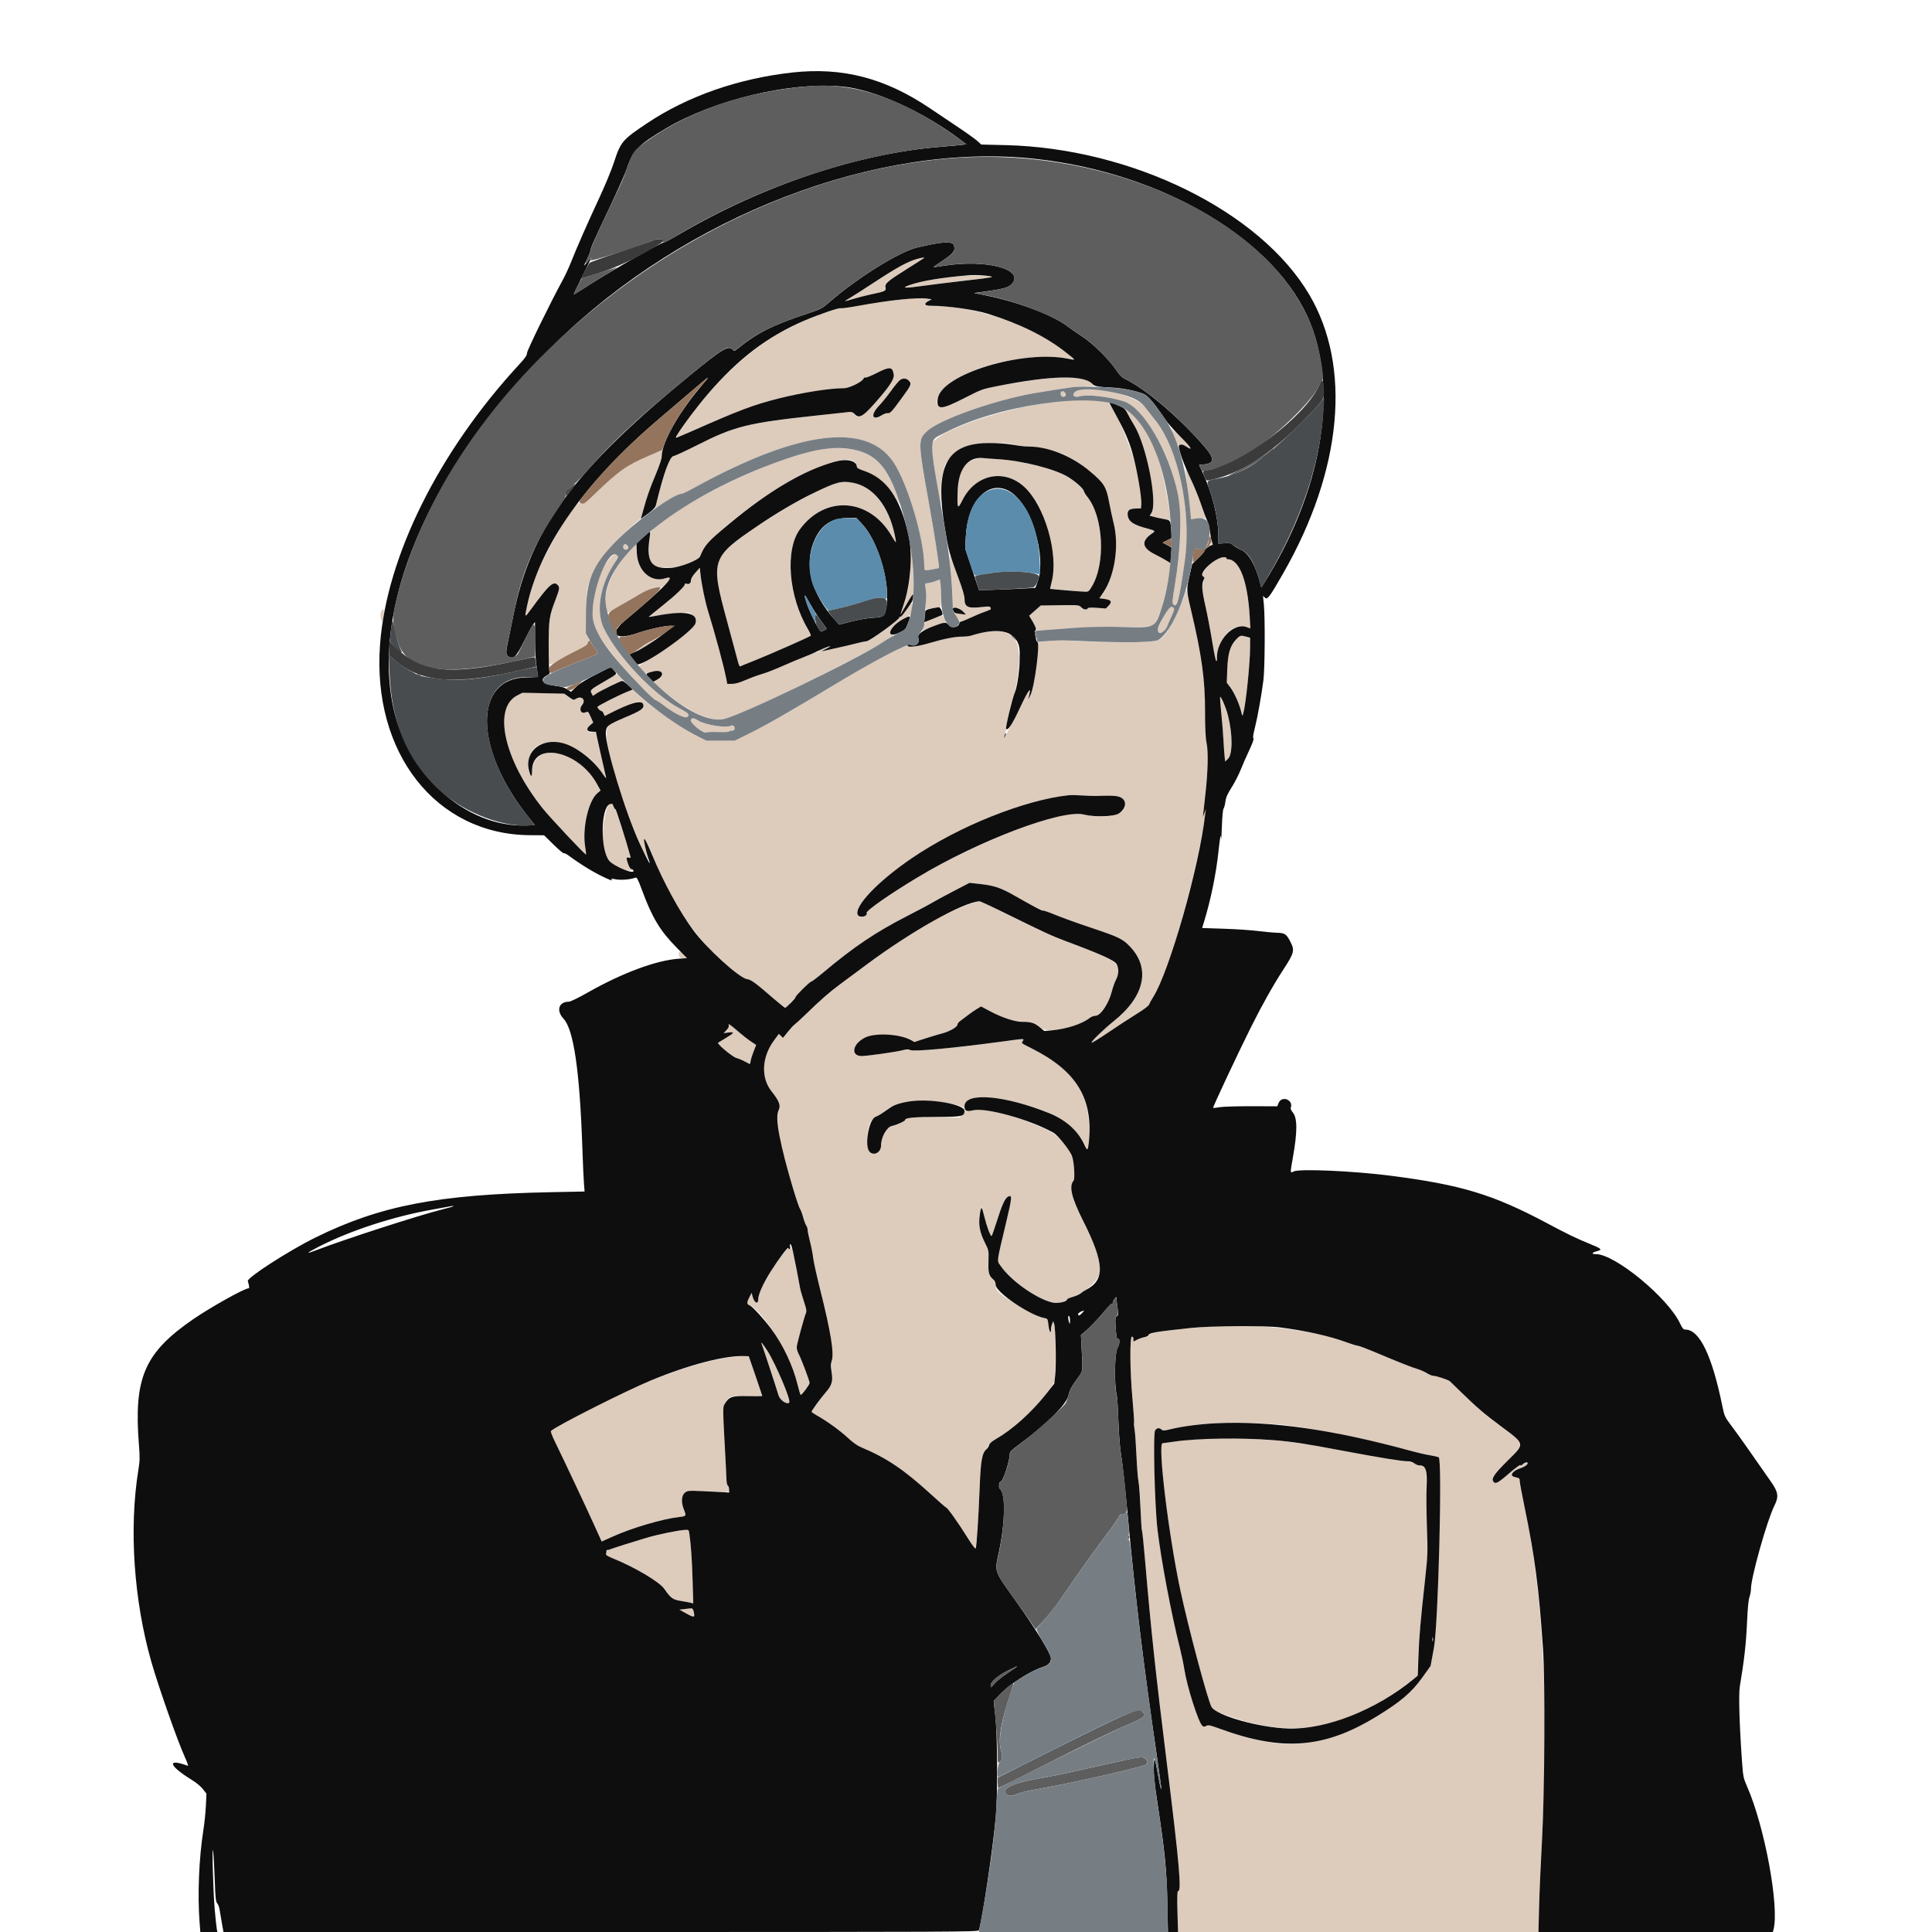 <svg id="svg" version="1.1" xmlns="http://www.w3.org/2000/svg" xmlns:xlink="http://www.w3.org/1999/xlink" width="400" height="400" viewBox="0, 0, 400,400"><g id="svgg"><path id="path0" d="M189.842 53.617 C 187.982 54.128,185.673 55.396,180.963 58.491 C 178.378 60.190,175.958 61.735,175.586 61.925 C 174.571 62.442,174.768 62.494,176.061 62.049 C 176.694 61.831,178.310 61.410,179.652 61.113 C 183.476 60.269,183.482 60.266,183.331 59.460 C 183.173 58.619,183.196 58.600,187.789 55.694 C 192.033 53.008,192.025 53.016,189.842 53.617 M199.896 57.092 C 195.500 57.353,189.699 58.375,187.743 59.232 L 187.090 59.518 187.720 59.535 C 188.067 59.545,189.660 59.370,191.260 59.146 C 193.949 58.771,204.906 57.470,205.380 57.470 C 205.494 57.470,205.525 57.408,205.449 57.332 C 205.191 57.074,202.299 56.949,199.896 57.092 M187.194 61.963 C 183.757 62.335,180.644 62.789,177.146 63.426 C 175.571 63.713,174.190 63.892,174.078 63.822 C 173.413 63.411,164.616 67.042,160.788 69.308 C 154.084 73.275,146.771 80.396,141.578 88.014 C 139.564 90.968,139.535 90.916,142.461 89.606 C 153.535 84.649,157.560 83.201,164.345 81.734 C 167.249 81.107,172.736 80.375,174.540 80.375 C 175.858 80.375,178.515 79.114,178.808 78.348 C 178.869 78.190,179.042 78.108,179.193 78.165 C 179.343 78.223,180.377 77.807,181.490 77.240 C 183.742 76.094,184.313 75.995,184.788 76.673 C 185.536 77.742,184.871 79.131,182.023 82.450 C 178.670 86.358,177.781 86.918,176.852 85.708 C 176.485 85.230,176.410 85.218,174.909 85.388 C 174.050 85.486,171.145 85.807,168.454 86.102 C 154.804 87.598,151.677 88.381,144.426 92.122 C 141.142 93.816,138.982 94.769,138.811 94.598 C 138.755 94.542,138.618 94.808,138.509 95.191 C 138.399 95.574,137.972 96.989,137.560 98.336 C 137.147 99.683,136.534 101.813,136.198 103.070 L 135.585 105.357 136.767 104.557 C 138.254 103.551,140.725 102.238,141.130 102.238 C 141.299 102.238,142.527 101.641,143.858 100.910 C 165.253 89.167,179.323 87.357,184.937 95.625 C 187.887 99.968,191.352 111.600,191.358 117.179 C 191.358 117.903,191.429 118.064,191.747 118.064 C 192.188 118.064,194.313 117.678,194.410 117.580 C 194.527 117.463,193.464 110.552,192.515 105.254 C 190.019 91.326,190.011 91.117,191.914 89.292 C 194.378 86.927,205.663 82.905,213.988 81.424 C 218.916 80.547,223.215 79.989,225.175 79.971 C 226.576 79.959,226.604 79.948,226.254 79.561 C 224.622 77.758,219.660 77.694,209.787 79.350 C 203.943 80.330,203.602 80.434,199.570 82.481 C 194.700 84.954,193.425 84.908,194.192 82.285 C 195.712 77.090,211.828 72.400,221.551 74.323 C 222.764 74.563,222.768 74.581,221.384 73.509 C 218.536 71.302,217.803 70.793,216.033 69.790 C 208.958 65.778,200.002 63.300,192.581 63.300 C 191.203 63.300,191.091 62.943,192.269 62.310 L 192.920 61.960 191.879 61.816 C 190.504 61.625,190.240 61.633,187.194 61.963 M187.689 78.491 C 188.502 78.800,188.756 79.453,188.325 80.128 C 186.362 83.210,184.348 85.580,183.692 85.580 C 183.412 85.580,182.869 85.775,182.485 86.012 C 180.635 87.155,180.199 85.914,181.840 84.175 C 182.461 83.516,183.632 82.074,184.442 80.969 C 186.327 78.401,186.701 78.115,187.689 78.491 M223.291 80.727 C 223.045 80.775,222.677 81.000,222.472 81.226 C 221.867 81.894,222.472 82.360,223.554 82.059 C 225.152 81.615,229.470 82.099,232.622 83.074 C 236.155 84.168,241.151 91.920,243.146 99.404 C 244.797 105.597,244.816 111.685,243.215 121.291 C 242.708 124.332,242.666 124.874,242.917 125.137 C 243.706 125.964,244.103 124.474,245.284 116.241 C 246.746 106.055,243.990 92.909,239.140 86.934 C 238.489 86.132,237.589 84.985,237.140 84.383 C 235.347 81.986,227.477 79.908,223.291 80.727 M219.669 81.322 C 219.229 81.852,219.952 82.480,220.440 81.992 C 220.781 81.651,220.553 80.999,220.094 80.999 C 220.007 80.999,219.816 81.145,219.669 81.322 M220.510 82.814 C 208.163 84.200,192.816 89.480,192.816 92.342 C 192.816 92.948,194.554 103.753,194.756 104.402 C 194.788 104.503,194.816 103.473,194.818 102.111 C 194.821 100.750,194.947 99.120,195.098 98.490 C 195.250 97.860,195.463 96.975,195.572 96.523 C 195.833 95.438,197.825 93.508,199.552 92.667 C 201.633 91.653,208.777 91.323,210.158 92.176 C 210.252 92.234,211.518 92.362,212.973 92.459 C 218.586 92.838,223.056 94.902,227.379 99.113 C 228.746 100.444,229.201 101.443,229.686 104.172 C 229.914 105.456,230.305 107.303,230.555 108.277 C 231.762 112.978,230.766 119.519,228.339 122.825 L 227.584 123.854 228.617 123.996 C 230.061 124.195,230.318 124.568,229.557 125.363 L 228.961 125.985 227.160 125.849 C 225.909 125.754,225.314 125.785,225.212 125.948 C 224.966 126.346,224.119 126.211,223.794 125.723 C 223.493 125.269,223.415 125.262,219.480 125.312 L 215.472 125.363 214.271 126.420 L 213.070 127.477 213.771 128.640 C 214.156 129.280,214.472 129.973,214.472 130.180 C 214.472 130.641,214.437 130.641,218.948 130.211 C 221.400 129.977,224.889 129.865,230.297 129.846 C 239.041 129.815,238.758 129.862,239.534 128.311 C 240.880 125.623,242.749 117.204,242.158 116.493 C 242.049 116.362,240.945 115.727,239.704 115.082 C 236.467 113.400,236.046 112.171,238.197 110.680 C 239.268 109.938,239.257 109.856,238.047 109.576 C 235.179 108.914,233.685 108.008,233.502 106.819 C 233.330 105.700,233.751 105.296,235.109 105.275 L 236.231 105.258 236.296 104.465 C 236.682 99.787,233.615 90.017,229.751 83.617 C 229.290 82.853,224.142 82.406,220.510 82.814 M233.544 85.828 C 233.852 86.436,234.470 87.513,234.916 88.220 C 237.379 92.120,239.700 104.205,238.376 106.232 L 238.021 106.774 239.313 107.090 C 240.023 107.264,240.997 107.469,241.478 107.546 L 242.353 107.685 242.260 106.992 C 240.770 95.820,238.594 89.806,234.680 86.040 C 233.152 84.570,232.881 84.519,233.544 85.828 M243.086 90.485 C 243.707 92.191,243.745 92.242,244.300 92.124 C 244.686 92.042,245.102 92.143,245.574 92.435 C 245.960 92.673,246.402 92.868,246.557 92.868 C 246.856 92.868,244.449 90.334,243.190 89.323 L 242.444 88.725 243.086 90.485 M170.120 92.968 C 160.424 94.828,144.024 102.429,136.162 108.706 C 134.553 109.990,134.547 110.006,134.382 112.928 C 134.163 116.815,134.771 117.536,138.261 117.530 C 140.750 117.526,144.564 116.188,144.962 115.179 C 145.603 113.556,146.058 112.854,147.153 111.798 C 158.774 100.590,177.408 91.319,177.408 96.745 C 177.408 96.899,177.665 97.084,177.980 97.157 C 180.575 97.755,183.960 100.481,185.580 103.276 C 186.546 104.943,186.558 104.751,185.642 102.290 C 183.555 96.685,181.459 94.334,177.627 93.300 C 175.440 92.710,172.210 92.567,170.120 92.968 M134.409 94.306 C 129.531 96.464,128.169 97.431,123.029 102.384 C 120.971 104.367,120.807 104.466,120.160 104.120 C 119.093 103.549,112.300 115.071,110.499 120.506 C 109.728 122.832,108.600 127.410,108.759 127.569 C 108.805 127.615,109.326 126.990,109.917 126.180 C 113.635 121.084,114.572 120.223,115.446 121.098 C 115.910 121.562,115.859 122.001,115.128 123.836 C 113.860 127.021,113.651 128.206,113.537 132.873 C 113.404 138.288,113.289 138.096,115.800 136.625 C 116.903 135.979,118.644 135.041,119.668 134.540 C 121.855 133.472,122.275 132.875,121.647 131.728 C 121.133 130.789,121.153 123.592,121.676 121.603 C 122.804 117.314,126.013 112.956,131.360 108.454 L 132.683 107.340 133.396 104.841 C 133.789 103.467,134.727 100.843,135.482 99.011 C 136.435 96.698,136.896 95.281,136.990 94.378 C 137.065 93.662,137.123 93.084,137.121 93.092 C 137.118 93.101,135.898 93.647,134.409 94.306 M202.336 94.963 C 199.491 95.656,198.397 97.458,198.270 101.663 C 198.156 105.422,198.245 105.589,199.270 103.540 C 201.934 98.218,207.840 96.945,212.044 100.787 C 216.682 105.025,219.373 115.344,217.479 121.624 C 217.393 121.909,217.708 121.977,219.694 122.097 C 220.967 122.175,222.703 122.334,223.551 122.452 C 225.368 122.705,225.308 122.731,226.104 121.339 C 229.008 116.256,228.447 106.805,224.999 102.707 C 224.706 102.359,224.466 101.932,224.466 101.758 C 224.466 101.414,223.016 100.058,221.608 99.085 C 218.920 97.227,212.052 95.391,206.559 95.061 C 205.357 94.989,204.092 94.894,203.748 94.850 C 203.404 94.807,202.769 94.858,202.336 94.963 M245.402 97.449 C 245.640 98.967,246.299 104.281,246.439 105.814 L 246.584 107.412 248.095 107.376 L 249.606 107.340 249.299 106.299 C 248.326 103.007,245.137 95.766,245.402 97.449 M172.723 100.174 C 168.801 101.494,159.633 106.751,154.052 110.880 C 147.375 115.819,147.259 116.402,150.536 128.579 C 151.707 132.931,152.751 136.830,152.856 137.244 L 153.046 137.997 157.054 136.381 C 159.258 135.493,162.327 134.185,163.873 133.476 C 165.419 132.766,166.995 132.056,167.375 131.896 L 168.067 131.607 167.518 130.718 C 163.204 123.718,162.387 113.918,165.742 109.418 C 171.083 102.253,180.391 103.241,184.919 111.455 C 185.608 112.704,185.645 112.604,185.225 110.609 C 183.593 102.853,178.182 98.336,172.723 100.174 M250.706 112.389 C 250.704 112.647,250.796 112.858,250.911 112.858 C 251.172 112.858,251.172 112.637,250.911 112.233 C 250.748 111.981,250.709 112.011,250.706 112.389 M129.091 112.972 C 128.651 113.503,129.374 114.130,129.862 113.642 C 130.203 113.301,129.975 112.650,129.516 112.650 C 129.429 112.650,129.238 112.795,129.091 112.972 M130.483 113.911 C 127.081 117.655,125.192 121.660,125.407 124.673 C 125.577 127.059,125.602 127.089,126.770 126.358 C 132.029 123.064,134.519 121.814,136.014 121.718 C 136.967 121.658,137.253 121.528,138.124 120.759 C 139.290 119.731,139.106 119.314,137.675 119.742 C 134.663 120.645,132.067 118.296,131.822 114.447 L 131.702 112.570 130.483 113.911 M188.516 116.189 C 188.488 120.002,188.265 121.499,187.262 124.603 C 186.852 125.873,186.473 127.054,186.420 127.225 C 186.367 127.397,186.737 126.788,187.241 125.872 C 187.746 124.956,188.415 123.820,188.727 123.349 L 189.295 122.491 189.062 118.664 C 188.729 113.176,188.544 112.341,188.516 116.189 M126.318 115.560 C 123.342 118.854,121.744 126.927,123.364 130.485 C 123.945 131.761,127.724 136.831,129.673 138.948 C 132.345 141.852,135.446 144.925,135.704 144.925 C 135.847 144.925,136.605 145.416,137.387 146.018 C 139.658 147.762,141.918 148.854,142.355 148.416 C 142.823 147.948,142.544 147.634,140.902 146.783 C 135.427 143.945,127.806 135.910,124.984 130.001 C 123.330 126.536,124.278 120.952,127.270 116.542 C 128.496 114.734,127.755 113.969,126.318 115.560 M196.666 116.085 C 197.096 120.754,197.176 121.925,197.182 123.694 L 197.189 125.681 198.076 125.919 C 198.565 126.049,199.193 126.400,199.473 126.698 L 199.981 127.239 198.786 127.099 L 197.591 126.958 198.156 127.821 C 198.850 128.881,198.781 128.882,201.167 127.775 C 202.243 127.275,203.610 126.707,204.205 126.512 C 206.328 125.818,205.170 125.332,202.445 125.774 C 200.422 126.103,199.688 125.599,199.688 123.883 C 199.688 123.197,198.056 118.399,196.859 115.565 L 196.551 114.836 196.666 116.085 M251.924 115.775 C 250.299 116.633,248.420 118.963,249.062 119.323 C 249.351 119.484,249.354 119.635,249.086 120.731 C 248.793 121.931,248.805 122.040,249.642 125.809 C 250.113 127.927,250.763 131.338,251.086 133.388 C 251.656 137.002,251.757 137.216,252.057 135.452 C 252.731 131.481,255.488 128.902,258.072 129.823 L 258.883 130.112 258.742 127.680 C 258.307 120.187,256.602 115.773,254.141 115.773 C 253.954 115.773,253.859 115.679,253.930 115.565 C 254.154 115.203,252.722 115.353,251.924 115.775 M143.937 118.592 C 143.383 119.240,143.053 119.831,143.052 120.176 C 143.050 120.738,142.642 121.049,142.153 120.861 C 142.000 120.802,141.749 120.999,141.586 121.304 C 141.194 122.036,139.399 123.677,136.725 125.749 C 134.009 127.851,134.016 127.840,135.719 127.522 C 137.176 127.249,141.225 126.809,142.270 126.809 C 143.256 126.809,144.174 127.878,144.023 128.849 C 143.836 130.048,139.752 133.317,134.617 136.378 C 132.004 137.935,132.136 137.761,132.873 138.678 L 133.510 139.471 134.871 139.081 C 137.051 138.458,138.005 139.654,136.128 140.656 C 135.114 141.197,135.052 141.073,137.267 142.941 C 142.459 147.319,146.936 149.444,149.786 148.883 C 154.334 147.988,186.377 131.985,184.724 131.434 C 183.567 131.048,184.997 129.146,187.298 128.012 C 188.689 127.326,188.851 127.038,188.858 125.249 C 188.860 124.676,188.765 124.756,187.683 126.249 C 186.266 128.205,180.592 132.671,179.410 132.761 C 179.053 132.789,178.058 132.998,177.199 133.227 C 176.340 133.456,174.484 133.891,173.074 134.194 C 171.664 134.497,170.352 134.787,170.159 134.839 C 169.966 134.892,170.370 134.650,171.057 134.302 C 172.422 133.612,171.860 133.645,170.283 134.348 C 169.744 134.589,169.360 134.879,169.431 134.994 C 169.502 135.110,169.455 135.138,169.325 135.057 C 169.196 134.978,168.809 135.058,168.466 135.236 C 168.122 135.414,167.159 135.804,166.325 136.103 C 165.492 136.402,163.557 137.206,162.026 137.890 C 160.494 138.575,158.599 139.313,157.814 139.530 C 157.029 139.748,155.517 140.301,154.455 140.759 C 152.124 141.765,150.613 141.903,150.466 141.124 C 150.279 140.131,148.257 132.041,147.825 130.557 C 147.575 129.698,147.060 128.011,146.681 126.808 C 146.064 124.846,145.455 121.935,144.985 118.696 L 144.820 117.559 143.937 118.592 M193.753 120.290 C 193.295 120.464,192.604 120.655,192.217 120.714 L 191.514 120.822 191.657 121.994 C 191.736 122.638,191.790 123.259,191.777 123.373 C 191.596 124.955,191.565 126.181,191.705 126.168 C 191.801 126.159,192.535 126.037,193.337 125.897 L 194.794 125.642 194.850 123.987 C 194.880 123.077,194.833 121.802,194.746 121.153 L 194.586 119.974 193.753 120.290 M245.111 123.474 C 244.852 124.276,243.983 126.268,243.178 127.901 C 240.694 132.941,240.669 132.955,234.045 132.941 C 227.575 132.927,221.269 132.747,220.977 132.567 C 220.849 132.487,219.426 132.532,217.816 132.667 L 214.888 132.913 214.888 134.709 C 214.888 137.231,213.968 142.660,213.317 143.981 C 213.032 144.557,212.843 144.871,212.895 144.679 C 213.421 142.740,213.130 142.212,212.428 143.831 C 211.298 146.438,207.831 153.186,207.814 152.811 C 207.811 152.740,207.942 152.303,208.105 151.841 C 208.268 151.379,208.354 150.953,208.296 150.896 C 208.150 150.749,209.397 145.280,209.895 143.883 C 210.919 141.010,211.292 134.793,210.538 133.160 C 209.297 130.469,206.243 129.971,201.026 131.606 C 200.675 131.716,199.863 131.806,199.223 131.806 C 197.688 131.806,195.567 132.227,192.485 133.141 C 189.985 133.884,188.612 134.054,188.043 133.694 C 187.535 133.373,180.794 136.929,172.936 141.662 C 163.298 147.467,158.784 150.053,155.128 151.863 L 152.108 153.358 149.187 153.358 L 146.265 153.358 144.389 152.407 C 141.080 150.730,135.064 146.566,132.364 144.084 L 130.944 142.778 129.761 143.260 C 127.796 144.061,123.686 146.164,123.686 146.369 C 123.686 146.620,124.285 147.215,124.538 147.215 C 124.647 147.215,124.836 147.435,124.959 147.705 L 125.182 148.195 128.338 146.752 C 130.074 145.959,131.736 145.261,132.033 145.202 C 132.911 145.026,133.576 145.986,133.097 146.739 C 132.950 146.970,127.536 149.464,126.442 149.805 C 124.451 150.425,125.999 157.767,130.897 170.931 C 131.735 173.184,134.392 178.735,134.197 177.824 C 134.135 177.538,133.954 176.788,133.793 176.158 C 133.633 175.528,133.443 174.685,133.371 174.284 L 133.240 173.555 133.616 174.025 C 133.823 174.283,134.268 175.173,134.604 176.003 C 139.005 186.857,143.534 193.719,150.035 199.379 C 153.625 202.505,153.643 202.518,154.575 202.665 C 155.477 202.807,156.448 203.509,159.991 206.577 C 162.779 208.992,162.553 208.931,163.700 207.574 C 165.388 205.577,167.692 203.227,167.963 203.227 C 168.111 203.227,168.915 202.635,169.749 201.910 C 175.653 196.781,182.032 192.498,188.964 189.008 C 190.453 188.258,192.421 187.212,193.337 186.683 C 194.253 186.154,196.300 185.061,197.887 184.254 L 200.771 182.786 202.988 183.033 C 206.054 183.374,207.136 183.783,211.566 186.273 C 213.690 187.467,215.592 188.444,215.791 188.444 C 215.991 188.444,217.189 188.870,218.453 189.391 C 219.717 189.912,223.110 191.135,225.993 192.110 C 231.965 194.128,232.488 194.390,234.151 196.186 C 238.469 200.850,236.756 206.857,229.550 212.327 C 227.892 213.586,225.813 215.679,226.017 215.884 C 226.075 215.941,228.022 214.723,230.344 213.176 C 232.666 211.629,235.286 209.926,236.167 209.391 C 237.081 208.836,237.830 208.227,237.911 207.974 C 237.988 207.729,238.382 207.013,238.785 206.382 C 241.050 202.842,243.048 196.940,246.444 183.758 C 248.030 177.602,249.905 168.003,249.583 167.682 C 249.527 167.625,249.416 167.920,249.338 168.338 C 249.020 170.034,249.070 168.746,249.457 165.318 C 250.110 159.517,250.213 155.754,249.772 153.771 C 249.495 152.526,249.428 151.550,249.503 149.822 C 249.795 143.056,248.815 135.500,246.268 124.881 L 245.580 122.015 245.111 123.474 M242.020 126.028 C 241.329 126.786,239.667 129.781,239.667 130.267 C 239.667 131.501,241.248 131.002,241.669 129.635 C 241.742 129.398,242.125 128.519,242.520 127.682 C 243.093 126.467,243.187 126.099,242.988 125.860 C 242.653 125.456,242.520 125.479,242.020 126.028 M78.926 126.584 C 78.805 126.811,78.771 127.412,78.848 127.975 C 79.001 129.090,79.175 128.846,79.422 127.173 C 79.574 126.136,79.325 125.839,78.926 126.584 M193.135 128.129 C 191.636 128.740,191.463 128.870,191.340 129.472 C 191.265 129.838,191.087 130.278,190.945 130.449 C 190.789 130.637,191.210 130.524,192.012 130.163 C 192.741 129.834,193.899 129.395,194.586 129.187 C 195.273 128.979,195.862 128.793,195.894 128.774 C 196.033 128.692,195.191 127.437,195.003 127.445 C 194.888 127.449,194.048 127.757,193.135 128.129 M255.901 132.413 C 254.701 133.675,254.221 135.319,254.090 138.616 L 253.981 141.365 254.540 142.029 C 255.328 142.966,256.094 144.536,256.750 146.563 L 257.315 148.305 257.555 146.928 C 258.255 142.908,258.824 137.000,258.824 133.753 L 258.824 132.034 258.043 131.817 C 256.874 131.493,256.742 131.529,255.901 132.413 M134.305 132.955 C 133.790 133.232,133.040 133.748,132.639 134.102 L 131.910 134.744 132.743 134.333 C 133.710 133.857,135.756 132.426,135.450 132.441 C 135.335 132.446,134.820 132.677,134.305 132.955 M127.017 139.985 C 124.760 141.293,122.229 142.898,122.235 143.017 C 122.239 143.093,122.358 143.363,122.500 143.617 L 122.757 144.080 123.377 143.654 C 123.934 143.272,128.036 141.166,128.721 140.910 C 128.912 140.838,128.807 140.619,128.371 140.185 L 127.746 139.562 127.017 139.985 M107.052 144.017 C 101.990 146.703,104.425 157.444,112.331 167.314 C 113.952 169.337,121.188 177.059,121.330 176.918 C 121.377 176.870,121.305 176.193,121.169 175.412 C 120.503 171.589,121.808 165.797,123.693 164.211 L 124.345 163.663 123.567 162.258 C 119.707 155.295,110.674 153.438,110.145 159.500 C 109.987 161.300,109.463 160.373,109.438 158.251 C 109.357 151.337,119.666 152.505,124.618 159.972 C 125.638 161.509,125.637 161.512,124.926 158.596 C 124.595 157.241,124.129 155.180,123.891 154.016 C 123.318 151.224,123.374 151.350,122.797 151.569 C 121.635 152.011,121.198 150.894,122.220 150.093 L 122.836 149.610 122.297 148.419 C 121.822 147.370,121.711 147.254,121.360 147.442 C 120.337 147.990,119.744 146.925,120.531 145.953 C 121.357 144.933,120.462 143.967,119.317 144.643 C 118.752 144.976,118.712 144.968,117.785 144.302 L 116.833 143.618 112.503 143.520 L 108.173 143.422 107.052 144.017 M252.677 145.133 C 252.733 145.763,252.924 148.246,253.100 150.651 C 253.276 153.056,253.474 155.618,253.538 156.346 L 253.656 157.668 254.239 157.109 C 255.575 155.829,254.985 149.004,253.219 145.329 L 252.575 143.988 252.677 145.133 M143.047 148.989 C 142.616 149.508,145.654 152.024,146.248 151.639 C 146.379 151.554,147.482 151.517,148.699 151.558 C 150.111 151.604,150.961 151.551,151.048 151.410 C 151.123 151.289,151.307 151.236,151.457 151.294 C 151.607 151.351,151.853 151.249,152.005 151.066 C 152.338 150.664,151.807 149.970,151.372 150.239 C 150.481 150.789,146.207 150.138,144.624 149.211 C 143.555 148.585,143.401 148.563,143.047 148.989 M226.653 164.780 C 227.111 164.765,228.188 164.729,229.047 164.701 C 231.249 164.629,232.307 164.958,232.731 165.846 C 233.873 168.241,230.322 169.657,225.351 168.790 C 222.775 168.341,222.114 168.362,219.324 168.988 C 211.830 170.669,198.862 176.303,189.485 181.951 C 184.654 184.861,178.897 188.853,179.511 188.867 C 179.967 188.877,178.693 189.901,178.224 189.901 C 177.994 189.901,177.715 189.682,177.587 189.400 C 176.401 186.798,186.728 178.016,197.189 172.730 C 206.413 168.069,213.992 165.539,221.447 164.633 C 221.791 164.591,222.915 164.613,223.946 164.683 C 224.977 164.752,226.195 164.796,226.653 164.780 M126.130 166.632 C 125.192 167.346,124.398 173.283,124.912 175.744 C 125.391 178.038,127.486 179.885,129.984 180.217 C 130.900 180.338,131.467 180.034,130.632 179.870 C 130.432 179.830,130.174 179.413,130.010 178.865 C 129.632 177.600,129.650 177.427,130.141 177.555 C 130.370 177.615,130.557 177.602,130.557 177.527 C 130.557 177.091,127.625 167.739,127.456 167.635 C 127.343 167.565,127.154 167.253,127.035 166.940 C 126.795 166.307,126.631 166.251,126.130 166.632 M200.758 187.199 C 195.183 189.161,188.178 193.249,179.906 199.367 C 178.017 200.764,175.387 202.707,174.063 203.683 C 171.109 205.860,163.496 212.917,162.472 214.428 L 162.148 214.905 161.697 214.481 L 161.245 214.057 160.237 215.430 C 157.695 218.893,157.509 223.194,159.782 225.982 C 161.300 227.843,161.808 229.472,161.111 230.243 C 160.724 230.670,161.399 236.115,162.221 239.190 C 163.190 242.819,165.399 249.994,165.637 250.286 C 165.777 250.458,166.058 251.208,166.261 251.952 C 166.464 252.697,166.759 253.490,166.917 253.716 C 167.075 253.942,167.205 254.346,167.205 254.613 C 167.205 254.881,167.486 256.213,167.829 257.574 C 168.173 258.935,168.454 260.414,168.454 260.861 C 168.454 261.307,168.876 263.304,169.391 265.298 C 172.004 275.401,172.386 277.781,172.180 282.665 C 172.156 283.238,172.175 284.330,172.221 285.092 C 172.316 286.647,172.541 286.227,169.547 290.112 C 167.714 292.492,167.715 292.272,169.536 293.285 C 171.490 294.371,174.049 296.260,175.742 297.864 C 176.572 298.651,177.538 299.332,178.240 299.626 C 183.634 301.880,187.227 304.289,192.665 309.296 C 194.357 310.854,195.815 312.129,195.904 312.129 C 196.163 312.129,197.973 314.664,199.905 317.735 C 200.883 319.290,201.773 320.562,201.883 320.562 C 202.149 320.562,202.528 315.608,202.803 308.521 C 203.034 302.550,203.321 300.760,204.145 300.148 C 204.305 300.029,204.469 299.710,204.509 299.440 C 204.561 299.085,205.033 298.669,206.207 297.941 C 210.142 295.503,213.459 292.512,216.521 288.643 C 218.618 285.993,218.525 286.370,218.529 280.479 C 218.533 274.421,218.163 271.864,217.693 274.702 C 217.413 276.395,217.034 276.014,216.991 273.995 C 216.971 273.076,216.938 273.023,216.294 272.902 C 215.308 272.717,213.331 271.737,210.271 269.919 C 206.894 267.911,206.143 267.219,206.143 266.114 C 206.143 265.668,206.043 265.241,205.921 265.166 C 204.863 264.512,204.524 263.460,204.633 261.166 L 204.739 258.921 203.977 257.408 C 202.796 255.062,202.534 253.770,202.817 251.698 C 203.150 249.267,203.138 249.261,203.861 252.160 C 204.313 253.969,205.049 255.909,205.283 255.907 C 205.355 255.906,205.834 254.571,206.348 252.940 C 207.407 249.574,208.078 248.089,208.684 247.765 C 209.611 247.269,209.561 247.833,208.159 253.760 C 206.370 261.325,206.427 260.955,206.939 261.783 C 208.073 263.617,212.227 267.180,214.636 268.384 C 217.659 269.896,219.776 270.148,220.806 269.117 C 220.979 268.944,221.540 268.676,222.053 268.522 C 223.891 267.969,226.080 266.334,227.184 264.690 C 228.444 262.813,227.844 260.194,224.671 253.722 C 221.827 247.921,221.238 245.662,222.257 244.461 C 222.568 244.096,222.362 240.393,221.976 239.375 C 221.082 237.025,218.808 234.776,216.169 233.631 C 209.198 230.607,204.094 229.309,201.481 229.893 C 200.129 230.196,199.688 229.985,199.688 229.037 C 199.688 225.952,209.464 226.931,218.277 230.898 C 220.883 232.072,224.309 235.536,224.801 237.495 C 225.226 239.187,225.630 236.053,225.447 232.490 C 225.082 225.400,221.173 220.493,212.898 216.741 C 211.446 216.083,211.454 216.093,211.772 215.499 C 212.038 215.003,212.225 215.002,208.696 215.502 C 199.496 216.804,189.322 217.777,188.556 217.428 C 188.136 217.237,187.726 217.254,186.625 217.510 C 185.011 217.884,179.542 218.633,178.412 218.635 C 176.018 218.639,176.502 216.083,179.140 214.794 C 181.198 213.788,187.527 214.202,188.886 215.432 C 189.223 215.737,189.432 215.704,191.503 215.023 C 192.740 214.616,194.336 214.136,195.048 213.957 C 196.585 213.570,198.214 212.637,198.224 212.139 C 198.227 211.944,198.468 211.616,198.759 211.410 C 199.050 211.204,199.869 210.580,200.581 210.022 C 202.876 208.222,202.831 208.228,205.113 209.438 C 207.322 210.609,209.486 211.348,211.036 211.460 C 213.715 211.655,214.279 211.791,214.992 212.417 C 215.970 213.276,216.669 213.427,218.570 213.192 C 221.502 212.830,224.152 211.909,225.645 210.735 C 225.944 210.500,226.421 210.307,226.705 210.307 C 227.815 210.307,229.710 207.459,230.305 204.894 C 230.451 204.265,230.790 203.337,231.059 202.833 C 232.680 199.783,231.796 199.073,221.551 195.197 C 217.386 193.621,217.005 193.448,209.213 189.616 C 205.805 187.941,202.900 186.573,202.758 186.578 C 202.615 186.583,201.715 186.862,200.758 187.199 M140.552 197.380 C 140.552 198.190,140.787 198.438,141.552 198.438 L 142.299 198.438 141.593 197.710 C 140.791 196.883,140.552 196.807,140.552 197.380 M150.856 212.149 C 150.969 212.522,150.864 212.786,150.411 213.270 L 149.818 213.904 150.807 213.775 C 152.184 213.596,152.052 213.887,150.286 214.918 C 149.456 215.403,148.730 215.838,148.673 215.883 C 148.364 216.130,151.427 218.624,152.554 219.043 C 153.225 219.292,154.082 219.676,154.458 219.897 C 154.954 220.186,155.162 220.226,155.212 220.039 C 155.250 219.897,155.563 219.009,155.907 218.064 L 156.533 216.347 155.793 215.890 C 154.912 215.346,152.882 213.705,151.617 212.515 C 150.854 211.797,150.732 211.738,150.856 212.149 M196.460 228.411 C 199.666 228.939,200.397 229.606,199.145 230.858 L 198.602 231.401 194.872 231.261 C 190.837 231.110,187.402 231.385,187.402 231.860 C 187.402 232.141,185.843 232.870,184.745 233.102 C 183.603 233.344,182.405 235.482,182.405 237.280 C 182.405 238.154,181.798 238.834,181.016 238.834 C 178.942 238.834,179.163 231.942,181.260 231.230 C 181.974 230.987,183.553 230.005,183.756 229.677 C 184.169 229.008,186.572 228.214,189.068 227.922 C 190.421 227.763,193.946 227.996,196.460 228.411 M161.652 260.226 C 158.701 264.324,157.002 267.478,157.002 268.859 C 157.002 270.164,156.068 269.779,155.763 268.349 L 155.620 267.673 155.165 268.550 C 154.590 269.660,154.593 270.033,155.180 270.257 C 157.951 271.314,163.612 280.605,165.070 286.488 C 165.385 287.760,165.702 288.802,165.774 288.804 C 166.001 288.811,167.621 286.597,167.621 286.281 C 167.621 285.882,165.937 281.458,165.343 280.293 C 165.038 279.698,164.910 279.153,164.974 278.731 C 165.111 277.835,166.478 272.811,166.796 272.035 C 167.026 271.475,166.981 271.166,166.418 269.417 C 166.067 268.327,165.716 267.067,165.638 266.617 C 165.560 266.167,165.178 264.191,164.789 262.226 C 164.400 260.261,164.081 258.588,164.081 258.508 C 164.081 258.428,163.925 258.423,163.733 258.496 C 163.542 258.569,163.325 258.531,163.251 258.411 C 163.177 258.291,162.457 259.108,161.652 260.226 M251.640 274.564 C 244.405 275.001,237.672 275.909,237.869 276.421 C 237.943 276.614,237.709 276.741,237.103 276.839 C 236.624 276.916,235.921 277.157,235.542 277.375 C 234.673 277.876,234.669 277.876,234.669 277.251 C 234.669 276.928,234.551 276.731,234.357 276.731 C 233.873 276.731,233.936 283.817,234.471 289.545 C 234.706 292.057,234.854 294.301,234.801 294.531 C 234.748 294.762,234.792 295.419,234.900 295.992 C 235.007 296.564,235.180 298.907,235.283 301.197 C 235.386 303.488,235.617 306.299,235.797 307.444 C 235.977 308.589,236.132 310.744,236.141 312.233 C 236.150 313.722,236.242 315.455,236.345 316.085 C 236.448 316.715,236.770 319.901,237.062 323.165 C 238.440 338.608,239.185 345.482,241.646 365.435 C 244.328 387.183,244.710 391.688,243.852 391.504 C 243.615 391.454,243.586 391.705,243.695 392.858 C 243.768 393.637,243.829 395.562,243.830 397.137 L 243.831 400.000 281.175 400.000 L 318.518 400.000 318.659 394.430 C 318.736 391.366,319.007 385.159,319.260 380.635 C 320.682 355.240,319.505 330.737,316.065 314.155 C 315.608 311.953,315.091 309.401,314.915 308.485 C 314.740 307.569,314.555 306.609,314.504 306.351 C 314.433 305.989,314.269 305.882,313.784 305.882 C 312.383 305.882,313.051 304.502,314.687 304.019 C 315.564 303.759,316.294 303.267,316.294 302.935 C 316.294 302.615,315.676 302.752,315.265 303.162 C 315.022 303.406,314.832 303.474,314.785 303.335 C 314.743 303.208,313.653 304.016,312.364 305.131 C 310.038 307.141,309.573 307.362,309.135 306.666 C 308.752 306.058,309.537 304.954,312.294 302.217 C 315.639 298.898,315.632 298.851,311.296 295.734 C 308.338 293.607,306.062 291.681,302.992 288.705 C 301.574 287.330,300.309 286.104,300.180 285.981 C 299.862 285.676,297.379 284.852,296.780 284.852 C 296.514 284.852,295.911 284.609,295.441 284.312 C 294.971 284.016,294.118 283.634,293.546 283.464 C 292.275 283.086,289.621 282.038,284.988 280.084 C 283.059 279.271,281.271 278.605,281.015 278.605 C 280.760 278.605,279.975 278.371,279.272 278.085 C 273.010 275.541,260.938 274.002,251.640 274.564 M157.731 278.345 C 157.953 278.887,160.846 287.709,161.191 288.897 C 161.477 289.879,162.925 290.867,163.393 290.399 C 163.574 290.218,161.900 285.496,160.885 283.323 C 159.744 280.881,156.988 276.532,157.731 278.345 M151.365 280.994 C 142.874 282.042,129.087 287.513,116.457 294.846 L 113.913 296.323 114.407 297.407 C 114.679 298.003,116.438 301.723,118.316 305.674 C 120.194 309.625,122.372 314.270,123.156 315.996 L 124.582 319.134 126.788 318.150 C 130.949 316.296,135.878 314.809,139.830 314.215 C 142.189 313.861,142.052 313.985,141.585 312.627 C 140.954 310.793,141.088 309.555,141.991 308.853 C 142.315 308.602,144.906 308.622,149.349 308.911 C 151.046 309.021,151.531 308.595,150.703 307.719 C 150.560 307.568,150.428 306.976,150.410 306.403 C 150.392 305.830,150.340 304.706,150.294 303.904 C 149.394 288.359,149.221 288.921,154.867 289.051 C 156.499 289.089,157.830 289.073,157.824 289.016 C 157.819 288.959,157.186 287.085,156.419 284.852 L 155.023 280.791 154.295 280.757 C 153.894 280.738,152.575 280.845,151.365 280.994 M264.341 294.866 C 269.948 295.306,280.834 297.450,291.202 300.157 C 293.149 300.665,295.398 301.189,296.200 301.321 C 297.002 301.453,297.757 301.640,297.879 301.737 C 298.642 302.343,297.781 336.305,296.878 341.177 L 296.183 344.925 294.354 347.477 C 291.786 351.058,287.388 354.405,281.416 357.325 C 271.493 362.176,264.620 362.311,252.496 357.892 C 250.530 357.175,250.165 357.100,249.744 357.325 C 249.359 357.532,249.196 357.532,248.949 357.327 C 248.127 356.645,245.749 349.188,245.193 345.549 C 245.036 344.518,244.624 342.551,244.278 341.176 C 242.483 334.050,240.410 323.097,239.653 316.739 C 239.059 311.753,238.697 296.856,239.154 296.159 C 239.504 295.625,240.118 295.532,240.472 295.959 C 240.665 296.191,240.993 296.174,242.424 295.860 C 248.454 294.535,255.849 294.199,264.341 294.866 M247.437 297.984 C 246.270 298.074,244.323 298.295,243.110 298.475 C 241.896 298.655,240.813 298.803,240.702 298.803 C 239.638 298.803,241.924 317.725,244.374 329.204 C 245.934 336.510,249.964 351.733,250.734 353.223 C 251.227 354.178,251.717 354.433,255.365 355.633 C 268.720 360.023,279.074 357.897,292.035 348.100 L 293.493 346.999 293.543 345.025 C 293.632 341.518,294.208 334.429,294.870 328.675 C 295.225 325.587,295.524 322.592,295.533 322.020 C 295.547 321.109,295.315 305.161,295.277 304.477 C 295.252 304.013,294.444 303.384,293.874 303.384 C 293.568 303.384,293.151 303.233,292.948 303.049 C 292.721 302.844,291.915 302.642,290.850 302.525 C 288.345 302.249,284.580 301.624,279.125 300.578 C 272.665 299.340,268.527 298.657,265.903 298.396 C 259.953 297.804,252.063 297.628,247.437 297.984 M139.615 317.048 C 136.811 317.554,133.779 318.359,129.843 319.642 C 127.773 320.317,125.993 320.847,125.887 320.820 C 125.728 320.779,125.264 321.949,125.410 322.021 C 125.435 322.034,126.111 322.312,126.913 322.640 C 131.658 324.580,137.046 327.827,137.829 329.219 C 138.683 330.739,139.307 331.179,140.995 331.450 C 141.839 331.586,142.756 331.760,143.032 331.837 L 143.535 331.977 143.392 327.364 C 143.259 323.064,143.026 319.698,142.717 317.595 C 142.565 316.559,142.442 316.538,139.615 317.048 M141.697 333.140 L 140.656 333.264 142.086 334.055 C 142.873 334.489,143.562 334.800,143.617 334.745 C 143.878 334.484,143.416 332.953,143.084 332.984 C 142.894 333.002,142.270 333.073,141.697 333.140 " stroke="none" fill="#ddcbbc" fill-rule="evenodd"></path><path id="path1" d="M164.081 15.007 C 152.852 16.245,142.340 19.918,133.931 25.543 C 128.835 28.952,128.501 29.348,127.106 33.646 C 126.619 35.144,125.264 38.424,124.094 40.934 C 121.704 46.058,119.469 51.135,118.236 54.243 C 117.781 55.388,117.025 57.028,116.555 57.887 C 114.039 62.481,109.110 72.553,109.110 73.098 C 109.110 73.570,108.748 74.100,107.521 75.428 C 90.834 93.490,80.052 115.169,78.686 133.406 C 77.003 155.880,90.251 172.767,109.682 172.916 L 112.649 172.939 114.576 174.837 C 115.635 175.881,116.602 176.697,116.724 176.650 C 116.847 176.604,117.268 176.800,117.661 177.088 C 120.756 179.352,123.626 181.055,126.054 182.068 C 126.638 182.312,126.797 182.329,126.631 182.129 C 126.442 181.901,126.605 181.890,127.564 182.064 C 128.653 182.261,130.659 182.077,131.601 181.694 C 131.846 181.594,132.120 182.123,132.850 184.109 C 134.976 189.897,136.608 192.637,139.969 196.064 L 142.236 198.375 140.405 198.505 C 135.861 198.830,128.770 201.469,121.795 205.431 C 119.771 206.581,118.109 207.392,117.776 207.392 C 115.674 207.392,115.101 209.233,116.679 210.920 C 118.769 213.154,120.019 221.699,120.564 237.480 C 120.678 240.802,120.831 244.232,120.903 245.104 L 121.034 246.689 113.979 246.831 C 90.670 247.302,78.695 249.614,65.279 256.233 C 59.828 258.922,51.102 264.546,51.307 265.238 C 51.636 266.346,51.670 266.736,51.441 266.736 C 50.605 266.736,43.580 270.663,39.979 273.143 C 29.894 280.091,27.663 285.261,28.765 299.139 C 28.971 301.730,28.956 302.432,28.657 304.272 C 26.681 316.428,27.691 331.341,31.356 344.139 C 32.840 349.318,36.841 360.673,38.299 363.844 C 38.766 364.858,39.030 365.645,38.887 365.592 C 34.477 363.964,34.879 365.525,39.625 368.454 C 40.647 369.085,41.593 369.864,42.027 370.432 L 42.742 371.369 42.626 373.868 C 42.562 375.242,42.325 377.538,42.099 378.969 C 41.192 384.710,40.881 392.290,41.319 397.970 L 41.476 400.000 43.243 400.000 L 45.010 400.000 44.887 399.427 C 44.820 399.112,44.625 397.262,44.455 395.315 C 44.122 391.521,43.840 380.999,44.134 383.342 C 44.227 384.086,44.373 386.710,44.458 389.172 C 44.591 392.982,44.668 393.711,44.977 394.066 C 45.176 394.295,45.400 394.904,45.475 395.419 C 45.550 395.934,45.759 397.176,45.940 398.178 L 46.269 400.000 124.422 400.000 C 198.674 400.000,202.580 399.982,202.680 399.636 C 203.469 396.905,205.608 382.480,206.177 376.054 C 206.577 371.541,206.517 359.272,206.076 355.312 L 205.725 352.166 207.131 350.702 C 209.084 348.668,213.358 345.949,215.877 345.139 C 217.085 344.750,217.595 344.203,217.595 343.296 C 217.595 342.425,214.240 336.958,210.457 331.665 C 205.684 324.987,205.902 325.610,206.820 321.291 C 208.130 315.131,208.223 309.148,207.021 308.262 C 206.685 308.014,206.845 306.715,207.212 306.715 C 207.664 306.715,209.046 302.477,209.055 301.065 C 209.057 300.616,209.408 300.256,210.984 299.088 C 216.740 294.819,220.765 290.824,221.191 288.957 C 221.445 287.844,221.777 287.190,222.824 285.737 C 224.303 283.687,224.196 284.313,223.939 279.222 L 223.796 276.404 224.993 275.382 C 225.651 274.820,227.035 273.371,228.070 272.162 C 230.085 269.806,230.213 269.691,230.353 270.108 C 230.403 270.258,230.412 270.179,230.372 269.933 C 230.332 269.687,230.477 269.266,230.694 268.998 L 231.089 268.511 231.214 269.497 C 231.282 270.040,231.391 270.906,231.455 271.423 C 231.546 272.156,231.501 272.389,231.247 272.486 C 230.882 272.626,230.845 273.261,231.055 275.745 C 231.157 276.951,231.254 277.295,231.471 277.211 C 231.868 277.059,231.846 278.271,231.441 278.889 C 230.744 279.954,230.630 286.497,231.263 289.224 C 231.329 289.511,231.463 291.853,231.560 294.430 C 231.672 297.402,231.888 299.990,232.152 301.510 C 232.381 302.827,232.950 308.027,233.417 313.066 C 235.099 331.204,236.627 343.831,239.586 364.051 C 240.597 370.964,240.684 372.557,239.777 367.580 C 239.060 363.640,238.951 363.434,238.879 365.877 C 238.835 367.355,239.009 369.134,239.542 372.645 C 241.202 383.596,241.537 386.930,241.686 394.014 L 241.812 400.000 242.853 400.000 L 243.894 400.000 243.780 395.738 C 243.695 392.591,243.728 391.489,243.905 391.522 C 244.676 391.667,244.180 385.959,241.644 365.539 C 239.240 346.171,238.326 337.687,237.077 323.110 C 236.795 319.815,236.504 317.023,236.431 316.905 C 236.358 316.786,236.218 314.703,236.121 312.275 C 236.023 309.847,235.838 307.345,235.709 306.715 C 235.580 306.085,235.389 303.649,235.285 301.301 C 235.182 298.954,235.005 296.536,234.894 295.929 C 234.782 295.321,234.736 294.707,234.791 294.564 C 234.846 294.421,234.700 292.215,234.468 289.661 C 233.937 283.836,233.876 276.731,234.357 276.731 C 234.551 276.731,234.669 276.927,234.669 277.248 L 234.669 277.765 235.450 277.366 C 235.880 277.146,236.574 276.904,236.993 276.829 C 237.457 276.745,237.791 276.553,237.848 276.336 C 237.948 275.950,239.797 275.655,246.642 274.931 C 250.796 274.492,261.827 274.426,264.966 274.822 C 270.198 275.481,275.391 276.639,278.738 277.892 C 279.784 278.284,280.830 278.605,281.060 278.605 C 281.291 278.605,283.059 279.271,284.988 280.084 C 289.621 282.038,292.275 283.086,293.546 283.464 C 294.118 283.634,294.971 284.016,295.441 284.312 C 295.911 284.609,296.514 284.852,296.780 284.852 C 297.375 284.852,299.856 285.674,300.189 285.981 C 300.322 286.104,301.306 287.059,302.376 288.102 C 305.778 291.420,307.363 292.780,310.748 295.289 C 315.794 299.029,315.752 298.838,312.278 302.271 C 309.512 305.005,308.755 306.063,309.135 306.666 C 309.570 307.356,310.015 307.143,312.353 305.122 C 313.646 304.004,314.739 303.197,314.783 303.328 C 314.833 303.478,315.011 303.417,315.265 303.162 C 315.676 302.752,316.294 302.615,316.294 302.935 C 316.294 303.253,315.580 303.743,314.732 304.008 C 313.166 304.497,312.456 305.555,313.535 305.792 C 314.552 306.015,314.628 306.070,314.628 306.590 C 314.628 306.872,315.089 309.334,315.653 312.062 C 317.772 322.311,318.600 328.673,319.458 341.281 C 319.927 348.174,319.816 370.845,319.266 380.739 C 319.011 385.320,318.738 391.528,318.661 394.534 L 318.519 400.000 342.786 400.000 L 367.052 400.000 367.177 399.531 C 368.439 394.825,365.362 378.159,361.692 369.819 C 360.959 368.154,360.890 367.821,360.679 364.912 C 360.136 357.441,359.936 350.793,360.206 349.186 C 361.110 343.810,361.508 340.317,361.690 336.158 C 361.826 333.054,361.994 331.265,362.206 330.666 C 362.378 330.176,362.520 329.389,362.521 328.917 C 362.527 326.596,365.825 314.867,367.324 311.836 C 368.322 309.819,368.211 309.000,366.632 306.730 C 361.844 299.848,360.140 297.438,358.687 295.491 C 357.042 293.287,357.039 293.282,356.566 290.977 C 354.423 280.553,351.854 275.273,348.926 275.273 C 348.531 275.273,348.319 275.025,347.826 273.983 C 345.310 268.668,334.369 259.656,330.433 259.656 C 329.394 259.656,329.537 259.335,330.717 259.017 C 331.794 258.727,331.598 258.536,329.225 257.563 C 326.202 256.324,324.703 255.599,320.287 253.246 C 309.127 247.300,302.537 245.300,287.906 243.421 C 280.138 242.423,268.887 241.934,267.811 242.547 C 267.098 242.953,267.096 242.910,267.677 239.645 C 268.637 234.241,268.627 231.469,267.644 230.300 C 267.338 229.937,267.163 229.529,267.233 229.345 C 267.850 227.738,265.400 226.750,264.736 228.338 L 264.441 229.046 259.081 229.033 C 256.134 229.025,253.166 229.117,252.485 229.237 C 251.805 229.357,251.211 229.417,251.164 229.370 C 251.052 229.258,256.242 218.191,258.943 212.783 C 261.340 207.985,263.567 204.018,265.745 200.670 C 267.981 197.234,268.094 196.758,267.114 194.888 C 266.320 193.374,265.976 193.154,264.341 193.115 C 263.654 193.099,261.921 192.938,260.489 192.758 C 259.058 192.578,255.861 192.364,253.385 192.283 L 248.884 192.135 249.276 190.862 C 250.666 186.355,251.778 180.943,252.277 176.263 C 252.617 173.072,252.756 172.417,252.823 173.677 C 252.844 174.068,252.914 172.880,252.979 171.036 C 253.049 169.062,253.193 167.564,253.330 167.392 C 253.458 167.232,253.628 166.588,253.708 165.962 C 253.819 165.087,254.117 164.406,254.993 163.024 C 255.620 162.035,256.443 160.439,256.823 159.478 C 257.202 158.517,258.012 156.669,258.623 155.372 C 259.331 153.867,259.653 152.962,259.512 152.873 C 259.363 152.778,259.454 152.093,259.794 150.755 C 260.345 148.591,261.146 144.130,261.572 140.864 C 261.880 138.495,261.945 127.945,261.668 125.146 L 261.493 123.379 261.918 123.763 C 262.412 124.211,262.872 123.590,265.677 118.691 C 277.919 97.312,279.906 75.875,271.030 60.930 C 260.794 43.694,234.344 30.685,208.245 30.049 L 203.163 29.925 202.357 29.197 C 201.914 28.796,200.265 27.607,198.693 26.555 C 197.121 25.502,194.336 23.631,192.504 22.396 C 183.254 16.164,174.419 13.867,164.081 15.007 M174.388 17.915 C 180.989 18.535,190.957 23.011,198.692 28.828 L 200.092 29.880 198.901 30.022 C 198.246 30.100,196.398 30.268,194.794 30.395 C 177.733 31.748,157.909 38.374,140.677 48.484 C 139.086 49.418,137.652 50.182,137.492 50.182 C 136.794 50.182,125.109 56.895,120.379 60.012 C 119.534 60.570,118.815 60.998,118.781 60.964 C 118.748 60.931,119.469 59.405,120.385 57.573 C 122.170 54.002,122.629 52.965,122.177 53.526 C 120.670 55.398,120.691 55.390,121.486 53.779 C 121.894 52.952,122.228 52.127,122.228 51.946 C 122.228 51.463,123.082 49.540,126.338 42.686 C 127.943 39.308,129.515 35.747,129.831 34.774 C 130.994 31.197,132.252 29.913,137.812 26.624 C 147.939 20.634,163.614 16.902,174.388 17.915 M214.368 32.894 C 240.966 35.814,264.504 49.888,271.293 66.932 C 277.123 81.570,273.486 101.988,261.709 120.738 L 261.141 121.643 260.912 120.738 C 260.002 117.134,258.524 114.529,257.026 113.887 C 256.496 113.660,255.775 113.232,255.423 112.936 C 254.858 112.461,254.637 112.407,253.524 112.477 L 252.264 112.555 252.234 110.468 C 252.183 106.963,250.928 102.038,249.053 97.978 L 248.253 96.248 249.263 96.151 C 251.445 95.941,251.501 94.964,249.468 92.581 C 244.435 86.685,237.332 80.611,233.004 78.502 C 232.308 78.163,231.826 77.688,231.132 76.659 C 229.584 74.363,226.297 71.127,223.946 69.584 C 222.801 68.833,221.536 67.962,221.135 67.648 C 218.104 65.279,210.800 62.504,204.002 61.138 L 201.675 60.670 204.377 60.293 C 207.877 59.804,208.896 59.492,209.556 58.708 C 212.083 55.705,204.116 53.629,195.422 55.025 C 194.278 55.208,193.317 55.333,193.286 55.302 C 193.255 55.271,194.158 54.627,195.294 53.871 C 197.444 52.439,197.843 51.884,197.499 50.800 C 197.207 49.879,195.133 49.998,189.901 51.235 C 186.140 52.124,177.345 57.621,171.540 62.711 C 170.283 63.813,169.904 64.011,167.584 64.778 C 159.893 67.320,156.836 68.854,152.522 72.336 C 152.069 72.701,152.009 72.705,151.692 72.388 C 150.780 71.476,149.613 72.171,143.018 77.562 C 118.813 97.343,109.905 109.417,106.302 127.330 C 105.795 129.849,105.232 132.599,105.051 133.441 C 104.690 135.125,104.761 135.649,105.395 135.989 C 106.363 136.506,106.919 135.928,108.491 132.770 C 109.296 131.152,110.137 129.594,110.361 129.308 L 110.766 128.787 110.772 132.431 C 110.775 134.637,110.899 136.815,111.085 137.949 C 111.254 138.980,111.394 139.917,111.396 140.031 C 111.397 140.157,110.513 140.241,109.161 140.244 C 97.896 140.264,98.069 155.097,109.501 169.287 L 110.759 170.849 109.067 170.910 C 96.184 171.374,83.820 159.994,81.177 145.237 C 77.296 123.569,90.095 95.489,114.964 71.107 C 141.962 44.639,181.809 29.320,214.368 32.894 M191.312 53.422 C 191.248 53.486,189.662 54.503,187.789 55.682 C 183.635 58.297,183.157 58.711,183.338 59.535 C 183.493 60.242,183.333 60.315,180.114 61.003 C 179.026 61.236,177.410 61.651,176.523 61.924 C 174.635 62.507,174.579 62.489,175.898 61.727 C 176.442 61.413,178.864 59.860,181.280 58.276 C 185.711 55.373,188.014 54.120,189.842 53.617 C 190.937 53.316,191.491 53.242,191.312 53.422 M204.960 57.186 C 205.941 57.379,205.586 57.442,199.881 58.096 C 196.854 58.444,193.043 58.913,191.412 59.140 C 187.239 59.720,186.413 59.685,188.339 59.011 C 190.827 58.140,195.111 57.437,200.729 56.977 C 201.758 56.892,204.037 57.005,204.960 57.186 M191.879 61.816 L 192.920 61.960 192.244 62.323 C 191.177 62.895,191.358 63.300,192.679 63.300 C 196.068 63.300,201.734 64.095,204.527 64.962 C 211.081 66.997,216.452 69.643,220.540 72.850 C 222.866 74.674,222.842 74.623,221.222 74.289 C 211.772 72.335,194.885 77.486,194.155 82.544 C 193.811 84.930,194.776 84.914,199.594 82.457 C 203.194 80.622,203.408 80.543,206.341 79.963 C 217.782 77.701,224.445 77.563,226.245 79.552 C 226.638 79.985,227.407 80.118,230.297 80.252 C 232.351 80.348,235.162 80.907,236.712 81.528 C 237.658 81.907,238.778 83.211,241.057 86.587 C 241.650 87.465,243.196 89.234,244.493 90.519 C 246.671 92.677,247.118 93.456,245.601 92.452 C 244.939 92.013,244.510 91.941,244.103 92.200 C 243.762 92.417,245.081 96.183,246.599 99.327 C 247.235 100.646,248.184 102.988,248.708 104.532 C 249.231 106.077,249.801 107.591,249.976 107.898 C 250.150 108.205,250.380 109.147,250.488 109.992 C 250.595 110.837,250.781 111.786,250.901 112.102 C 251.174 112.821,251.173 112.858,250.879 112.858 C 250.520 112.858,249.221 113.900,249.340 114.093 C 249.397 114.184,248.855 114.824,248.136 115.515 L 246.828 116.770 246.343 118.927 C 245.603 122.219,245.598 122.095,246.618 126.418 C 248.812 135.721,249.506 140.782,249.496 147.423 C 249.491 151.079,249.571 152.709,249.814 153.870 C 250.188 155.655,250.090 159.763,249.564 164.394 C 249.395 165.882,249.211 167.569,249.156 168.142 L 249.055 169.183 249.347 168.350 L 249.639 167.517 249.523 168.558 C 248.334 179.274,242.107 201.190,238.768 206.410 C 238.374 207.025,237.988 207.730,237.910 207.974 C 237.824 208.248,236.828 209.000,235.334 209.920 C 233.995 210.746,231.379 212.453,229.520 213.714 C 227.661 214.974,226.080 215.947,226.008 215.875 C 225.820 215.687,228.418 213.163,230.560 211.452 C 236.943 206.354,238.257 200.580,234.055 196.088 C 232.450 194.372,231.789 194.050,225.612 191.980 C 222.978 191.098,219.758 189.935,218.458 189.397 C 217.157 188.859,216.041 188.471,215.977 188.535 C 215.853 188.659,214.275 187.834,210.203 185.518 C 207.184 183.800,205.892 183.356,202.971 183.031 L 200.736 182.782 197.308 184.562 C 195.422 185.541,193.498 186.583,193.033 186.877 C 192.567 187.170,190.366 188.342,188.142 189.479 C 181.322 192.967,176.734 196.051,170.257 201.503 C 169.130 202.451,168.097 203.227,167.961 203.227 C 167.671 203.227,164.706 206.165,164.706 206.453 C 164.706 206.706,162.803 208.641,162.554 208.641 C 162.450 208.641,161.463 207.861,160.360 206.907 C 156.294 203.391,155.534 202.835,154.600 202.695 C 153.024 202.459,146.279 196.308,143.560 192.629 C 140.643 188.680,137.417 182.776,135.017 176.991 C 134.037 174.629,133.492 173.571,133.336 173.726 C 133.219 173.843,133.814 176.533,134.192 177.596 C 134.968 179.780,134.376 178.774,132.427 174.597 C 129.502 168.326,125.211 154.210,125.432 151.583 C 125.542 150.282,125.787 150.092,129.282 148.593 C 132.895 147.044,133.389 146.700,133.181 145.873 C 132.916 144.816,130.824 145.390,125.953 147.855 L 125.201 148.235 124.968 147.725 C 124.840 147.445,124.647 147.215,124.538 147.215 C 124.285 147.215,123.686 146.620,123.686 146.369 C 123.686 146.162,127.800 144.059,129.794 143.246 L 131.010 142.750 130.067 141.859 C 129.548 141.369,128.992 140.968,128.830 140.968 C 128.481 140.968,124.266 143.044,123.376 143.655 L 122.755 144.081 122.467 143.533 C 122.118 142.865,122.155 142.832,125.403 140.929 C 127.947 139.439,127.823 139.602,127.069 138.724 L 126.497 138.057 123.408 139.633 C 121.251 140.733,120.002 141.514,119.270 142.220 L 118.221 143.231 117.439 142.714 C 116.865 142.334,116.150 142.133,114.742 141.955 C 112.291 141.645,111.628 140.674,113.283 139.818 C 113.823 139.539,113.872 139.434,113.737 138.832 C 113.654 138.461,113.591 136.049,113.596 133.472 C 113.607 128.282,113.731 127.473,115.041 124.081 C 115.862 121.956,115.915 121.567,115.446 121.098 C 114.572 120.223,113.635 121.084,109.917 126.180 C 108.595 127.992,108.575 127.974,109.123 125.431 C 111.820 112.913,121.186 99.674,136.581 86.617 C 138.807 84.730,141.946 82.048,143.557 80.657 C 145.168 79.267,146.515 78.156,146.551 78.189 C 146.587 78.222,145.761 79.266,144.716 80.509 C 140.359 85.691,137.012 91.724,137.012 94.394 C 137.012 94.941,136.590 96.245,135.794 98.162 C 134.464 101.360,133.943 102.849,133.182 105.614 L 132.683 107.428 134.159 106.336 C 135.313 105.483,135.674 105.086,135.813 104.522 C 137.423 97.959,138.622 94.591,139.398 94.445 C 139.784 94.373,141.958 93.369,144.230 92.215 C 152.082 88.226,154.775 87.558,169.287 86.005 C 172.551 85.655,175.502 85.335,175.846 85.294 C 176.299 85.240,176.597 85.355,176.929 85.712 C 177.938 86.797,178.735 86.277,182.128 82.318 C 184.345 79.732,185.178 78.361,185.041 77.522 C 184.778 75.897,184.217 75.852,181.490 77.240 C 180.377 77.807,179.343 78.223,179.193 78.165 C 179.042 78.108,178.869 78.190,178.808 78.348 C 178.536 79.059,175.860 80.375,174.687 80.375 C 171.812 80.375,166.040 81.280,161.277 82.478 C 156.080 83.786,152.905 84.982,143.207 89.287 C 141.403 90.088,139.927 90.693,139.927 90.631 C 139.927 90.083,143.849 84.722,146.525 81.613 C 152.838 74.278,158.878 69.673,166.444 66.428 C 169.683 65.039,173.640 63.682,174.062 63.816 C 174.246 63.875,175.894 63.649,177.724 63.315 C 184.081 62.154,189.888 61.539,191.879 61.816 M186.308 78.706 C 186.002 78.947,185.170 79.960,184.458 80.957 C 183.747 81.954,182.613 83.354,181.937 84.068 C 180.166 85.942,180.577 87.191,182.561 85.965 C 182.987 85.702,183.527 85.512,183.762 85.543 C 184.293 85.612,184.657 85.224,186.751 82.354 C 188.630 79.779,188.754 79.499,188.268 78.925 C 187.726 78.287,186.951 78.200,186.308 78.706 M229.672 83.346 C 229.672 83.393,230.259 84.500,230.977 85.807 C 232.818 89.158,233.737 91.261,234.443 93.739 C 235.415 97.153,236.420 102.959,236.297 104.453 L 236.231 105.258 235.099 105.287 C 233.750 105.323,233.331 105.715,233.499 106.786 C 233.692 108.014,234.757 108.703,237.600 109.441 C 239.174 109.849,239.274 109.949,238.574 110.414 C 236.202 111.988,236.379 113.393,239.123 114.772 C 240.037 115.232,241.142 115.834,241.579 116.110 L 242.374 116.611 242.376 116.036 C 242.377 115.720,242.432 114.992,242.500 114.420 L 242.622 113.378 241.664 112.862 L 240.707 112.345 241.665 111.858 L 242.623 111.372 242.477 109.668 C 242.305 107.649,242.350 107.714,240.909 107.451 C 240.283 107.337,239.378 107.137,238.897 107.007 L 238.023 106.771 238.376 106.232 C 239.735 104.158,237.389 92.200,234.805 88.026 C 234.291 87.196,233.660 86.078,233.402 85.541 C 233.003 84.711,232.758 84.487,231.771 84.053 C 230.500 83.493,229.672 83.215,229.672 83.346 M202.615 91.845 C 195.590 92.631,193.634 97.511,195.613 109.318 C 196.416 114.113,196.589 114.746,198.466 119.770 C 199.242 121.847,199.690 123.366,199.694 123.935 C 199.707 125.659,200.363 126.010,203.006 125.704 C 204.930 125.482,205.151 125.524,205.127 126.104 C 205.124 126.180,204.587 126.423,203.935 126.643 C 203.282 126.863,201.878 127.450,200.815 127.947 C 199.752 128.443,198.830 128.797,198.765 128.732 C 198.700 128.667,198.647 128.723,198.647 128.856 C 198.647 129.840,197.198 130.189,196.454 129.385 C 195.851 128.735,195.540 128.767,193.021 129.738 C 190.856 130.573,189.828 131.418,190.141 132.105 C 190.582 133.074,189.453 134.013,188.476 133.489 C 188.234 133.360,188.003 133.343,187.937 133.450 C 187.514 134.133,189.545 133.997,192.406 133.149 C 195.461 132.245,197.685 131.806,199.223 131.806 C 199.863 131.806,200.675 131.716,201.026 131.606 C 206.655 129.841,210.013 130.530,210.945 133.642 C 211.438 135.288,210.898 141.558,210.108 143.363 C 209.607 144.508,208.122 150.721,208.305 150.905 C 208.702 151.302,209.529 150.050,211.136 146.615 C 213.095 142.430,213.680 141.785,212.895 144.679 C 212.843 144.871,213.032 144.557,213.317 143.981 C 214.249 142.089,215.418 132.847,214.725 132.847 C 214.635 132.847,214.467 132.332,214.351 131.702 C 214.236 131.072,214.216 130.557,214.307 130.557 C 214.664 130.557,214.438 129.748,213.771 128.640 L 213.070 127.477 214.272 126.419 L 215.474 125.361 219.441 125.307 C 223.312 125.255,223.418 125.265,223.841 125.719 C 224.307 126.219,224.976 126.331,225.212 125.948 C 225.314 125.785,225.909 125.754,227.160 125.849 L 228.961 125.985 229.557 125.363 C 230.316 124.570,230.062 124.195,228.631 123.998 L 227.611 123.858 228.443 122.640 C 230.818 119.160,231.737 112.912,230.557 108.277 C 230.309 107.303,229.908 105.436,229.666 104.127 C 229.040 100.742,228.611 100.047,225.584 97.513 C 221.885 94.418,217.043 92.470,213.014 92.456 C 212.270 92.454,210.957 92.317,210.096 92.152 C 207.950 91.742,204.723 91.609,202.615 91.845 M206.559 95.061 C 211.654 95.367,218.327 97.056,221.126 98.747 C 222.553 99.610,224.248 101.099,224.388 101.614 C 224.466 101.900,224.755 102.405,225.030 102.737 C 228.456 106.860,228.986 116.553,226.052 121.443 C 225.452 122.443,225.330 122.538,224.670 122.518 C 223.787 122.491,217.513 121.966,217.435 121.912 C 217.405 121.891,217.533 121.274,217.721 120.541 C 219.215 114.715,216.341 104.714,212.044 100.787 C 207.848 96.952,201.929 98.227,199.270 103.540 C 198.245 105.589,198.156 105.422,198.270 101.663 C 198.412 96.968,200.451 94.433,203.748 94.850 C 204.092 94.894,205.357 94.989,206.559 95.061 M172.841 95.589 C 166.454 97.348,159.142 101.662,150.859 108.555 C 146.494 112.188,145.865 112.894,144.962 115.179 C 144.646 115.981,140.829 117.467,138.782 117.584 C 134.830 117.812,133.800 116.359,134.471 111.504 C 134.724 109.667,134.805 109.684,133.159 111.224 L 131.761 112.532 131.844 114.434 C 132.009 118.209,134.788 120.704,137.741 119.729 C 140.221 118.911,137.861 121.383,129.331 128.539 C 125.990 131.342,127.355 132.652,131.980 131.079 C 134.459 130.236,138.019 129.467,139.019 129.557 C 139.857 129.633,133.924 133.935,131.688 134.872 C 131.009 135.157,130.416 135.425,130.372 135.467 C 130.300 135.534,130.650 136.019,131.819 137.472 C 132.546 138.376,143.569 130.737,143.997 129.032 C 144.548 126.836,141.876 126.348,135.711 127.518 C 134.938 127.665,134.305 127.756,134.305 127.722 C 134.305 127.687,135.611 126.622,137.207 125.355 C 139.926 123.196,141.801 121.389,141.801 120.927 C 141.801 120.816,141.942 120.780,142.113 120.846 C 142.642 121.048,143.050 120.753,143.050 120.170 C 143.050 119.809,143.371 119.250,143.964 118.578 L 144.878 117.543 145.018 118.792 C 145.288 121.204,146.002 124.644,146.683 126.809 C 147.951 130.845,149.810 137.757,150.337 140.396 L 150.576 141.593 151.550 141.592 C 152.226 141.592,153.117 141.336,154.455 140.759 C 155.517 140.301,157.029 139.748,157.814 139.530 C 158.599 139.313,160.494 138.575,162.026 137.890 C 163.557 137.206,165.466 136.407,166.268 136.115 C 167.069 135.823,168.475 135.215,169.391 134.765 C 170.307 134.315,171.338 133.890,171.681 133.821 C 172.094 133.738,171.882 133.906,171.057 134.317 C 170.370 134.659,169.966 134.895,170.159 134.842 C 170.352 134.788,171.664 134.497,173.074 134.194 C 174.484 133.891,176.340 133.456,177.199 133.227 C 178.058 132.998,179.053 132.789,179.411 132.761 C 180.166 132.704,186.426 128.123,186.215 127.782 C 186.146 127.669,186.192 127.641,186.318 127.719 C 186.519 127.843,187.309 126.861,188.703 124.755 C 188.903 124.453,189.062 123.925,189.056 123.581 L 189.046 122.957 188.693 123.444 C 188.498 123.712,187.886 124.743,187.331 125.735 C 186.777 126.726,186.366 127.397,186.419 127.225 C 186.472 127.054,186.852 125.873,187.262 124.603 C 188.543 120.638,188.937 114.666,188.155 111.053 C 186.419 103.034,183.559 98.970,178.501 97.338 C 177.900 97.144,177.408 96.860,177.408 96.708 C 177.408 95.379,175.393 94.885,172.841 95.589 M176.598 99.951 C 180.737 100.730,183.971 104.734,185.226 110.633 C 185.663 112.683,185.625 112.703,184.605 110.959 C 180.010 103.110,170.875 102.441,165.628 109.569 C 162.482 113.842,163.245 123.467,167.266 130.245 C 167.674 130.932,167.944 131.551,167.866 131.621 C 167.580 131.880,159.505 135.443,156.481 136.645 C 154.763 137.327,153.292 137.926,153.211 137.976 C 153.131 138.025,152.962 137.665,152.836 137.174 C 152.711 136.684,151.657 132.769,150.494 128.475 C 147.078 115.859,147.211 115.451,156.897 108.854 C 160.647 106.301,165.026 103.724,168.350 102.115 C 173.206 99.763,174.207 99.501,176.598 99.951 M208.806 101.597 C 213.359 103.953,216.857 115.167,214.754 120.666 L 214.356 121.707 212.071 121.840 C 210.815 121.913,208.194 122.026,206.247 122.091 L 202.707 122.211 201.269 117.899 L 199.831 113.587 199.950 111.192 C 200.316 103.854,204.470 99.354,208.806 101.597 M178.443 108.447 C 181.899 112.084,184.481 121.137,183.459 126.028 C 183.116 127.668,182.971 127.767,180.704 127.908 C 179.569 127.978,177.722 128.300,176.262 128.681 L 173.764 129.334 172.878 128.363 C 167.889 122.893,166.349 116.633,168.746 111.567 C 170.150 108.600,172.249 107.262,175.528 107.245 L 177.292 107.236 178.443 108.447 M253.930 115.565 C 253.859 115.679,253.971 115.775,254.178 115.777 C 256.595 115.802,258.310 120.243,258.734 127.575 L 258.881 130.111 258.071 129.823 C 255.405 128.872,251.952 132.451,251.952 136.164 C 251.952 137.836,251.579 136.577,250.988 132.910 C 250.623 130.643,249.982 127.288,249.563 125.455 C 248.803 122.127,248.737 120.887,249.267 119.897 C 249.404 119.641,249.357 119.488,249.097 119.343 C 248.001 118.729,251.589 115.390,253.370 115.366 C 253.778 115.360,254.006 115.441,253.930 115.565 M169.108 127.283 C 169.587 127.996,170.257 128.935,170.595 129.369 C 170.934 129.804,171.176 130.190,171.134 130.226 C 170.940 130.392,170.128 130.765,169.959 130.765 C 169.674 130.765,167.669 126.815,167.090 125.114 C 166.356 122.954,166.465 122.735,167.412 124.472 C 167.866 125.305,168.629 126.570,169.108 127.283 M194.378 125.715 C 192.386 126.006,191.567 126.264,191.567 126.600 C 191.567 126.798,191.508 127.385,191.437 127.906 L 191.307 128.853 193.155 128.116 C 194.171 127.711,195.024 127.363,195.050 127.342 C 195.331 127.116,194.730 125.664,194.378 125.715 M197.302 126.236 C 197.504 126.905,197.583 126.950,198.847 127.108 L 199.984 127.251 199.576 126.793 C 198.731 125.846,197.061 125.437,197.302 126.236 M187.000 128.170 C 184.011 129.769,183.203 132.403,186.127 131.010 C 187.494 130.360,187.481 130.374,188.034 128.915 C 188.610 127.394,188.542 127.345,187.000 128.170 M258.043 131.817 L 258.824 132.034 258.822 133.950 C 258.821 137.296,257.956 145.679,257.401 147.734 C 257.235 148.348,257.229 148.343,256.971 147.318 C 256.552 145.653,255.521 143.357,254.724 142.313 L 253.987 141.348 254.088 138.607 C 254.208 135.329,254.689 133.688,255.901 132.413 C 256.742 131.529,256.874 131.493,258.043 131.817 M135.138 139.035 C 133.599 139.433,133.559 139.515,134.462 140.398 L 135.243 141.160 136.075 140.695 C 137.830 139.713,137.152 138.514,135.138 139.035 M117.785 144.302 C 118.712 144.968,118.752 144.976,119.317 144.643 C 120.462 143.967,121.357 144.933,120.531 145.953 C 119.787 146.872,120.298 147.914,121.274 147.469 C 121.736 147.258,121.797 147.316,122.298 148.422 L 122.830 149.598 122.192 150.130 C 121.286 150.887,121.439 151.479,122.544 151.497 L 123.373 151.510 123.650 152.850 C 123.903 154.079,125.183 159.731,125.486 160.958 C 125.561 161.264,125.268 160.952,124.774 160.201 C 122.915 157.374,119.361 154.620,116.618 153.882 C 112.133 152.674,108.566 155.496,109.525 159.494 C 109.873 160.947,110.151 160.997,110.151 159.606 C 110.151 153.396,119.701 155.283,123.567 162.258 L 124.345 163.663 123.693 164.211 C 121.808 165.797,120.503 171.589,121.169 175.412 C 121.305 176.193,121.377 176.871,121.329 176.919 C 121.186 177.061,113.831 169.225,112.297 167.297 C 104.347 157.304,101.963 146.598,107.103 143.976 L 108.173 143.431 112.503 143.524 L 116.833 143.618 117.785 144.302 M254.231 148.108 C 255.224 151.988,255.231 156.159,254.246 157.102 L 253.653 157.670 253.537 156.555 C 253.473 155.942,253.364 154.409,253.295 153.149 C 253.226 151.890,253.037 149.500,252.874 147.840 C 252.711 146.179,252.585 144.633,252.594 144.404 C 252.621 143.723,253.781 146.346,254.231 148.108 M221.343 164.637 C 212.156 165.598,198.596 171.021,188.860 177.628 C 181.800 182.420,176.790 187.651,177.587 189.400 C 177.922 190.135,179.685 189.757,179.434 189.005 C 179.283 188.553,184.254 185.086,190.010 181.628 C 202.713 173.997,219.828 167.523,224.362 168.633 C 226.746 169.217,230.694 169.085,231.701 168.387 C 233.400 167.209,233.325 165.393,231.557 164.917 C 230.805 164.715,230.130 164.696,226.757 164.785 C 226.242 164.798,224.977 164.753,223.946 164.685 C 222.915 164.617,221.744 164.595,221.343 164.637 M127.048 166.996 C 127.168 167.340,127.336 167.577,127.421 167.524 C 127.539 167.452,129.676 174.194,130.515 177.284 C 130.603 177.607,130.539 177.660,130.173 177.564 C 129.629 177.422,129.612 177.628,130.056 178.932 C 130.239 179.468,130.514 179.906,130.668 179.906 C 130.823 179.906,131.013 180.010,131.092 180.138 C 131.800 181.283,127.148 179.453,126.100 178.174 C 124.261 175.929,124.358 167.265,126.231 166.511 C 126.729 166.311,126.831 166.372,127.048 166.996 M208.400 189.202 C 216.172 193.031,217.846 193.804,220.510 194.796 C 227.966 197.572,230.808 198.864,231.221 199.663 C 231.684 200.559,231.624 201.769,231.062 202.832 C 230.795 203.336,230.417 204.392,230.220 205.179 C 229.578 207.751,227.863 210.307,226.780 210.307 C 226.455 210.307,225.948 210.496,225.655 210.726 C 224.024 212.009,220.925 213.021,217.690 213.326 L 216.223 213.464 215.224 212.639 C 214.177 211.773,213.475 211.563,211.619 211.559 C 210.134 211.556,207.468 210.685,205.102 209.430 L 203.123 208.381 202.306 208.851 C 201.857 209.109,200.998 209.706,200.398 210.178 C 199.798 210.650,199.064 211.204,198.768 211.410 C 198.472 211.616,198.227 211.944,198.224 212.139 C 198.214 212.634,196.592 213.567,195.048 213.964 C 194.336 214.148,192.755 214.620,191.534 215.014 L 189.315 215.729 188.619 215.335 C 186.404 214.078,181.221 213.784,179.140 214.796 C 176.503 216.079,176.017 218.639,178.412 218.635 C 179.579 218.632,185.258 217.838,186.713 217.473 C 187.738 217.216,188.097 217.201,188.468 217.400 C 189.161 217.771,197.502 216.997,207.656 215.621 C 212.364 214.982,212.045 214.989,211.755 215.531 C 211.473 216.059,211.283 215.901,213.568 217.043 C 222.923 221.721,226.395 227.459,225.414 236.621 C 225.244 238.212,225.101 238.314,224.608 237.197 C 223.319 234.274,220.756 231.913,217.374 230.532 C 208.102 226.745,199.688 226.033,199.688 229.037 C 199.688 229.991,200.131 230.199,201.476 229.876 C 204.115 229.243,213.291 231.807,218.116 234.525 C 218.993 235.020,221.354 237.952,221.904 239.230 C 222.368 240.310,222.620 244.057,222.257 244.471 C 221.275 245.592,221.857 247.993,224.285 252.837 C 228.716 261.672,228.832 265.021,224.779 267.091 C 224.435 267.266,223.967 267.578,223.738 267.784 C 223.509 267.989,222.782 268.313,222.124 268.503 C 221.465 268.693,220.927 268.927,220.927 269.024 C 220.927 269.522,219.044 269.924,217.905 269.669 C 214.542 268.916,209.158 265.068,207.027 261.894 C 206.400 260.959,206.346 261.331,208.251 253.345 C 209.566 247.832,209.610 247.269,208.684 247.765 C 208.074 248.091,207.400 249.587,206.351 252.941 C 205.841 254.573,205.363 255.908,205.288 255.908 C 205.041 255.908,204.300 253.939,203.836 252.047 C 203.232 249.586,203.128 249.537,202.847 251.579 C 202.556 253.685,202.839 255.147,203.972 257.396 C 204.716 258.875,204.720 258.896,204.651 261.196 C 204.578 263.618,204.745 264.169,205.821 265.062 C 205.998 265.209,206.143 265.643,206.143 266.026 C 206.143 267.533,213.200 272.320,216.274 272.898 C 216.919 273.019,216.935 273.051,217.076 274.459 C 217.209 275.783,217.595 276.312,217.595 275.170 C 217.595 274.898,217.701 274.412,217.829 274.090 L 218.064 273.503 218.261 274.128 C 218.556 275.060,218.710 282.607,218.476 284.674 L 218.273 286.474 216.650 288.526 C 213.549 292.446,209.742 295.875,206.210 297.930 C 205.298 298.460,204.848 298.860,204.760 299.219 C 204.690 299.505,204.458 299.880,204.245 300.052 C 203.323 300.794,203.043 302.396,202.820 308.204 C 202.583 314.381,202.195 320.227,201.998 320.607 C 201.922 320.752,201.167 319.735,200.221 318.212 C 198.439 315.343,196.158 312.129,195.904 312.129 C 195.817 312.129,194.454 310.944,192.875 309.495 C 187.202 304.289,183.624 301.874,178.240 299.619 C 177.512 299.314,176.517 298.600,175.507 297.658 C 173.907 296.166,171.153 294.179,169.131 293.058 C 168.530 292.724,168.038 292.375,168.038 292.281 C 168.037 292.036,169.700 289.754,170.942 288.293 C 172.271 286.729,172.464 286.065,172.167 284.070 C 171.990 282.878,171.998 282.347,172.201 281.732 C 172.720 280.157,171.979 275.579,169.823 267.048 C 169.100 264.185,168.450 261.256,168.380 260.538 C 168.309 259.821,168.016 258.305,167.728 257.169 C 167.440 256.033,167.205 254.884,167.205 254.616 C 167.205 254.347,167.075 253.942,166.917 253.716 C 166.759 253.490,166.464 252.697,166.261 251.952 C 166.058 251.208,165.775 250.458,165.633 250.286 C 165.491 250.115,164.853 248.240,164.215 246.122 C 161.506 237.118,160.430 231.428,161.165 229.987 C 161.702 228.934,161.379 228.013,159.756 225.972 C 157.502 223.136,157.695 218.891,160.237 215.430 L 161.245 214.057 161.681 214.466 L 162.117 214.876 163.046 213.712 C 163.557 213.071,164.210 212.365,164.497 212.141 C 164.784 211.918,165.721 211.056,166.580 210.226 C 169.958 206.964,171.725 205.414,173.947 203.768 C 175.220 202.825,177.743 200.952,179.553 199.607 C 188.791 192.740,199.208 186.903,202.777 186.594 C 202.931 186.580,205.461 187.754,208.400 189.202 M155.432 215.603 L 156.554 216.347 156.053 217.625 C 155.777 218.328,155.493 219.218,155.421 219.603 C 155.348 219.987,155.265 220.302,155.235 220.302 C 155.205 220.302,154.770 220.076,154.269 219.800 C 153.768 219.523,152.949 219.177,152.450 219.031 C 151.599 218.781,148.395 216.114,148.673 215.886 C 148.730 215.839,149.456 215.397,150.286 214.904 C 152.050 213.857,152.169 213.598,150.807 213.775 L 149.818 213.904 150.411 213.270 C 150.856 212.794,150.967 212.521,150.856 212.173 C 150.754 211.850,151.255 212.187,152.510 213.284 C 153.500 214.150,154.815 215.193,155.432 215.603 M188.484 228.007 C 186.592 228.273,185.087 228.752,184.266 229.348 C 182.602 230.557,181.849 231.030,181.270 231.230 C 179.886 231.708,178.929 237.223,180.021 238.429 C 180.901 239.401,182.405 238.622,182.405 237.194 C 182.405 235.488,183.562 233.377,184.635 233.125 C 185.792 232.854,187.402 232.116,187.402 231.858 C 187.402 231.422,189.493 231.234,194.343 231.234 C 199.187 231.234,199.688 231.117,199.688 229.984 C 199.688 228.642,192.716 227.412,188.484 228.007 M93.891 249.749 C 93.843 249.797,92.820 250.084,91.618 250.385 C 86.643 251.634,71.367 256.574,65.521 258.824 C 63.157 259.734,63.320 259.491,65.993 258.119 C 72.530 254.763,81.406 251.868,89.641 250.406 C 91.359 250.101,92.905 249.820,93.077 249.781 C 93.567 249.670,93.987 249.653,93.891 249.749 M164.172 259.084 C 164.496 260.577,165.362 265.029,165.639 266.623 C 165.718 267.076,166.072 268.328,166.426 269.406 C 167.001 271.157,167.041 271.435,166.802 272.018 C 166.479 272.809,165.112 277.827,164.974 278.731 C 164.910 279.153,165.038 279.698,165.343 280.293 C 165.970 281.522,167.621 285.892,167.621 286.325 C 167.621 286.675,166.037 288.810,165.781 288.806 C 165.705 288.804,165.423 287.891,165.154 286.775 C 164.206 282.846,162.131 278.440,159.673 275.136 C 158.077 272.991,155.774 270.482,155.202 270.265 C 154.594 270.033,154.585 269.671,155.163 268.550 L 155.614 267.673 155.806 268.402 C 156.189 269.855,157.002 270.166,157.002 268.859 C 157.002 267.941,158.103 265.540,159.600 263.196 C 161.257 260.602,163.115 258.112,163.202 258.371 C 163.365 258.860,163.708 258.609,163.579 258.095 C 163.507 257.808,163.538 257.574,163.647 257.574 C 163.755 257.574,163.992 258.254,164.172 259.084 M224.050 271.838 C 223.500 272.423,223.217 272.500,223.217 272.063 C 223.217 271.830,223.875 271.441,224.451 271.333 C 224.499 271.324,224.319 271.551,224.050 271.838 M221.531 273.464 C 221.513 274.209,221.485 274.260,221.343 273.816 C 221.100 273.058,221.100 272.312,221.343 272.462 C 221.458 272.533,221.542 272.984,221.531 273.464 M158.888 279.685 C 160.655 282.439,163.821 289.970,163.393 290.399 C 162.925 290.866,161.477 289.879,161.189 288.897 C 160.850 287.734,157.953 278.903,157.728 278.345 C 157.412 277.558,157.844 278.057,158.888 279.685 M156.423 284.852 C 157.193 287.085,157.825 288.959,157.829 289.016 C 157.832 289.073,156.499 289.089,154.867 289.051 C 151.525 288.974,150.919 289.176,150.052 290.661 C 149.612 291.416,149.607 291.168,150.293 303.800 C 150.340 304.659,150.392 305.830,150.410 306.403 C 150.428 306.976,150.560 307.519,150.703 307.611 C 150.846 307.702,150.963 308.055,150.963 308.396 L 150.963 309.014 149.037 308.909 C 143.273 308.596,142.658 308.587,142.158 308.815 C 141.118 309.289,140.895 310.774,141.596 312.553 C 142.115 313.871,142.088 313.912,140.610 314.085 C 137.054 314.499,130.949 316.296,126.830 318.140 L 124.568 319.153 123.051 315.797 C 121.519 312.407,116.629 302.024,114.857 298.398 C 114.328 297.317,113.967 296.365,114.054 296.284 C 115.205 295.200,129.285 288.077,134.721 285.827 C 142.631 282.554,150.117 280.605,154.191 280.760 L 155.023 280.791 156.423 284.852 M251.952 294.662 C 248.572 294.816,244.974 295.275,242.478 295.873 C 241.032 296.220,240.769 296.233,240.483 295.976 C 240.005 295.544,239.512 295.612,239.154 296.159 C 238.697 296.856,239.059 311.753,239.653 316.739 C 240.410 323.097,242.483 334.050,244.278 341.176 C 244.624 342.551,245.036 344.518,245.193 345.549 C 245.749 349.188,248.127 356.645,248.949 357.327 C 249.196 357.532,249.359 357.532,249.744 357.325 C 250.166 357.100,250.529 357.175,252.496 357.896 C 265.572 362.685,274.101 362.018,285.060 355.350 C 289.866 352.426,292.259 350.393,294.390 347.423 L 296.183 344.925 296.878 341.177 C 297.781 336.304,298.642 302.347,297.879 301.735 C 297.757 301.637,296.955 301.444,296.096 301.305 C 295.237 301.166,293.550 300.783,292.348 300.454 C 275.903 295.962,263.268 294.150,251.952 294.662 M263.717 298.175 C 267.648 298.493,270.152 298.876,278.188 300.392 C 285.706 301.811,290.268 302.548,291.539 302.550 C 291.975 302.550,292.514 302.726,292.821 302.967 C 293.112 303.196,293.553 303.384,293.800 303.384 C 295.205 303.384,295.526 304.301,295.365 307.860 C 295.298 309.349,295.328 313.097,295.432 316.189 C 295.614 321.628,295.602 321.985,295.035 327.121 C 294.112 335.484,293.809 339.018,293.665 343.116 L 293.530 346.929 292.650 347.651 C 284.810 354.075,274.590 358.106,266.736 357.871 C 260.685 357.691,251.740 355.163,250.814 353.371 C 249.971 351.741,246.020 336.913,244.374 329.204 C 241.924 317.725,239.638 298.803,240.702 298.803 C 240.813 298.803,241.896 298.655,243.110 298.475 C 247.937 297.758,256.919 297.627,263.717 298.175 M142.718 317.491 C 143.031 319.518,143.275 323.035,143.399 327.303 L 143.535 331.977 143.033 331.845 C 142.756 331.772,141.827 331.598,140.968 331.458 C 139.278 331.181,138.847 330.869,137.583 329.001 C 136.596 327.543,131.409 324.460,126.860 322.628 C 125.840 322.218,125.383 321.930,125.454 321.742 C 125.512 321.590,125.560 321.332,125.560 321.170 C 125.560 321.007,125.630 320.889,125.716 320.908 C 125.802 320.926,126.012 320.884,126.184 320.815 C 126.772 320.580,131.699 319.020,133.806 318.402 C 136.443 317.629,140.493 316.801,141.939 316.738 C 142.546 316.712,142.607 316.771,142.718 317.491 M143.544 333.420 C 143.957 334.961,143.826 335.016,142.069 334.045 L 140.656 333.264 141.697 333.140 C 142.270 333.073,142.891 333.002,143.078 332.984 C 143.271 332.966,143.473 333.154,143.544 333.420 M296.656 339.771 C 296.603 339.971,296.561 339.807,296.561 339.407 C 296.561 339.006,296.603 338.842,296.656 339.042 C 296.708 339.243,296.708 339.571,296.656 339.771 M210.498 345.111 C 210.450 345.156,209.551 345.766,208.499 346.468 C 207.448 347.169,206.255 348.140,205.848 348.624 C 205.128 349.483,205.110 349.491,205.106 348.951 C 205.100 348.192,206.579 346.919,208.699 345.857 C 210.199 345.107,210.740 344.882,210.498 345.111 " stroke="none" fill="#0e0e0e" fill-rule="evenodd"></path><path id="path2" d="M167.725 17.827 C 154.432 18.893,142.649 22.887,133.731 29.348 C 131.127 31.235,131.025 31.377,129.865 34.677 C 128.938 37.314,128.887 37.433,126.600 42.166 C 124.009 47.531,122.228 51.507,122.228 51.929 C 122.228 52.121,121.994 52.741,121.707 53.306 C 121.029 54.645,121.061 54.826,121.820 53.938 C 122.428 53.226,122.615 53.207,122.247 53.894 C 122.052 54.259,132.027 51.097,134.913 49.879 C 136.244 49.317,137.220 49.355,137.220 49.970 C 137.220 50.376,137.846 50.177,139.227 49.332 C 156.052 39.034,177.146 31.831,194.690 30.394 C 196.236 30.267,198.087 30.100,198.804 30.022 L 200.106 29.880 198.595 28.770 C 187.645 20.720,177.315 17.058,167.725 17.827 M197.814 32.694 C 147.592 36.146,95.832 75.970,82.876 121.127 C 81.052 127.485,81.004 128.802,82.443 133.113 C 84.459 139.159,92.520 140.156,108.850 136.379 L 110.776 135.934 110.771 132.360 C 110.765 127.942,110.833 127.887,107.379 135.104 C 107.036 135.820,106.051 136.275,105.443 135.998 C 104.724 135.671,104.667 135.033,105.157 132.842 C 105.400 131.757,105.974 128.996,106.431 126.706 C 108.091 118.401,110.514 112.702,115.489 105.399 C 116.451 103.988,117.180 102.742,117.110 102.628 C 116.825 102.166,117.280 101.437,118.274 100.765 C 118.854 100.373,120.345 98.881,121.587 97.449 C 126.484 91.805,131.152 87.402,140.135 79.954 C 149.836 71.912,150.669 71.365,151.684 72.380 C 151.990 72.686,152.073 72.669,152.688 72.174 C 156.770 68.883,159.845 67.356,167.600 64.765 C 169.927 63.987,170.316 63.783,171.556 62.692 C 177.264 57.667,186.141 52.124,189.901 51.235 C 195.321 49.954,197.259 49.870,197.518 50.904 C 197.791 51.992,197.470 52.422,195.309 53.861 C 194.165 54.622,193.255 55.271,193.286 55.302 C 193.317 55.333,194.278 55.207,195.422 55.021 C 204.074 53.617,212.081 55.708,209.554 58.711 C 208.912 59.473,207.799 59.821,204.477 60.295 C 203.160 60.483,202.054 60.664,202.019 60.696 C 201.984 60.728,202.593 60.863,203.372 60.996 C 209.431 62.026,218.102 65.274,221.135 67.650 C 221.536 67.964,222.762 68.800,223.861 69.509 C 226.126 70.969,229.584 74.366,231.133 76.651 C 231.892 77.773,232.302 78.152,233.331 78.685 C 237.889 81.049,244.415 86.669,249.466 92.581 C 251.504 94.967,251.446 95.941,249.254 96.152 L 248.235 96.250 248.553 96.918 L 248.871 97.585 250.672 97.203 C 253.775 96.545,255.599 95.748,258.969 93.579 C 264.316 90.137,271.774 82.909,273.021 79.961 C 273.239 79.444,273.563 78.911,273.740 78.777 C 274.323 78.332,273.181 72.087,271.814 68.254 C 263.986 46.295,230.944 30.417,197.814 32.694 M124.102 56.456 C 122.212 57.030,120.549 57.614,120.405 57.754 C 120.132 58.019,118.644 61.010,118.785 61.010 C 118.830 61.010,119.552 60.557,120.391 60.004 C 121.229 59.450,123.134 58.264,124.623 57.367 C 127.118 55.863,127.874 55.369,127.631 55.400 C 127.580 55.406,125.992 55.882,124.102 56.456 M263.189 93.159 C 262.390 93.920,258.460 96.359,256.221 97.485 C 253.506 98.850,253.883 98.968,256.718 97.642 C 259.154 96.502,264.315 92.931,263.605 92.877 C 263.544 92.872,263.357 92.999,263.189 93.159 M214.258 131.199 C 214.361 131.590,214.487 132.098,214.538 132.327 C 214.589 132.556,214.594 132.325,214.549 131.815 C 214.504 131.304,214.378 130.797,214.269 130.687 C 214.142 130.561,214.138 130.748,214.258 131.199 M211.012 136.596 C 211.012 138.027,211.045 138.613,211.086 137.897 C 211.127 137.181,211.127 136.010,211.086 135.294 C 211.045 134.578,211.012 135.164,211.012 136.596 M86.309 139.719 C 86.380 139.833,86.643 139.921,86.894 139.912 C 87.334 139.898,87.335 139.891,86.934 139.719 C 86.361 139.473,86.157 139.473,86.309 139.719 M207.945 152.255 C 207.776 152.902,207.905 152.935,208.187 152.317 C 208.317 152.031,208.343 151.796,208.245 151.796 C 208.146 151.796,208.011 152.003,207.945 152.255 M230.636 269.051 C 230.456 269.309,230.339 269.713,230.376 269.950 C 230.414 270.186,230.403 270.258,230.353 270.108 C 230.213 269.691,230.086 269.806,228.057 272.176 C 227.016 273.394,225.631 274.846,224.981 275.404 L 223.798 276.419 223.945 279.230 C 224.207 284.252,224.305 283.685,222.828 285.733 C 221.836 287.107,221.444 287.862,221.219 288.824 C 221.056 289.525,220.782 290.298,220.610 290.543 C 219.924 291.522,214.211 296.662,211.713 298.547 C 209.501 300.217,209.058 300.642,209.058 301.095 C 209.058 302.535,207.680 306.715,207.206 306.715 C 206.876 306.715,206.735 308.051,207.041 308.276 C 208.246 309.166,208.077 315.920,206.697 322.020 C 205.920 325.458,205.868 325.321,210.188 331.286 C 211.224 332.717,212.597 334.657,213.239 335.596 L 214.405 337.304 215.234 336.429 C 216.873 334.700,218.682 332.450,219.936 330.584 C 222.341 327.002,226.619 320.978,229.055 317.743 C 230.394 315.963,231.556 314.299,231.636 314.047 C 231.717 313.794,231.893 313.572,232.029 313.555 C 233.526 313.362,233.477 313.610,233.012 308.580 C 232.784 306.123,232.398 302.941,232.154 301.510 C 231.857 299.766,231.658 297.394,231.554 294.324 C 231.468 291.803,231.342 289.554,231.274 289.326 C 230.621 287.139,230.740 279.959,231.448 278.879 C 231.848 278.269,231.865 277.060,231.471 277.211 C 231.254 277.295,231.157 276.951,231.055 275.745 C 230.849 273.315,230.887 272.607,231.230 272.414 C 231.489 272.269,231.507 271.966,231.340 270.501 C 231.111 268.493,231.077 268.422,230.636 269.051 M233.469 318.248 C 233.313 318.590,233.299 318.792,233.431 318.792 C 233.684 318.792,233.907 318.275,233.796 317.943 C 233.752 317.811,233.605 317.949,233.469 318.248 M208.699 345.857 C 206.579 346.919,205.100 348.192,205.106 348.951 C 205.110 349.491,205.128 349.483,205.848 348.624 C 206.255 348.140,207.448 347.169,208.499 346.468 C 211.192 344.672,211.216 344.598,208.699 345.857 M209.102 348.877 C 208.725 349.137,207.815 349.978,207.080 350.747 L 205.743 352.144 206.033 355.198 C 206.365 358.700,206.543 361.588,206.552 363.620 C 206.559 364.951,206.582 365.020,206.961 364.818 C 207.588 364.482,207.635 363.973,207.198 362.265 C 206.629 360.036,207.263 356.355,209.193 350.685 C 210.027 348.237,210.027 348.238,209.102 348.877 M232.483 355.234 C 230.880 355.916,224.392 359.076,218.065 362.256 L 206.563 368.037 206.561 369.131 C 206.560 369.732,206.617 370.224,206.687 370.224 C 206.758 370.224,211.794 367.701,217.879 364.618 C 223.964 361.535,230.630 358.295,232.691 357.419 C 237.031 355.575,237.417 355.272,236.543 354.399 C 235.952 353.807,235.731 353.852,232.483 355.234 M229.256 365.217 C 225.763 365.994,221.827 366.872,220.510 367.166 C 219.193 367.461,216.663 367.952,214.888 368.258 C 209.946 369.110,207.630 370.154,208.224 371.263 C 208.566 371.902,209.318 371.978,210.429 371.487 C 210.974 371.246,212.177 370.906,213.102 370.733 C 214.027 370.559,216.002 370.192,217.491 369.916 C 224.060 368.701,237.038 365.687,237.312 365.312 C 237.676 364.814,237.658 364.675,237.168 364.185 C 236.587 363.604,236.377 363.632,229.256 365.217 " stroke="none" fill="#5e5e5e" fill-rule="evenodd"></path><path id="path3" d="M204.319 101.732 C 201.723 103.026,200.184 106.370,199.955 111.214 L 199.841 113.630 200.727 116.315 C 201.800 119.565,201.606 119.348,203.121 118.994 C 206.452 118.215,211.540 118.143,214.762 118.828 L 215.364 118.956 215.245 115.959 C 214.852 106.031,209.548 99.126,204.319 101.732 M173.347 107.421 C 168.591 108.653,166.098 116.152,168.576 121.772 C 169.297 123.408,171.202 126.393,171.524 126.393 C 172.103 126.393,176.409 125.295,178.897 124.513 C 181.611 123.661,182.555 123.528,183.252 123.901 C 183.621 124.099,183.654 124.042,183.654 123.219 C 183.654 118.143,181.350 111.622,178.419 108.402 L 177.453 107.340 175.713 107.300 C 174.755 107.277,173.691 107.332,173.347 107.421 M166.583 123.289 C 166.576 124.112,168.549 128.891,168.897 128.891 C 168.992 128.891,168.968 128.667,168.843 128.393 C 168.686 128.050,168.682 127.777,168.829 127.515 C 168.989 127.228,168.948 127.002,168.660 126.597 C 168.449 126.302,167.897 125.362,167.432 124.509 C 166.966 123.655,166.584 123.106,166.583 123.289 " stroke="none" fill="#5c8cac" fill-rule="evenodd"></path><path id="path4" d="M273.603 83.031 C 272.753 84.278,268.511 88.581,265.098 91.656 C 259.954 96.293,256.792 98.130,252.435 99.014 C 249.502 99.610,249.711 99.287,250.579 101.881 C 251.612 104.969,252.198 108.010,252.234 110.471 L 252.264 112.561 253.475 112.475 C 254.559 112.398,254.776 112.455,255.557 113.016 C 256.037 113.360,256.759 113.780,257.162 113.948 C 258.605 114.551,259.935 116.965,260.912 120.755 L 261.150 121.677 262.496 119.402 C 269.285 107.925,273.293 96.032,274.011 85.235 C 274.233 81.900,274.263 82.062,273.603 83.031 M118.173 100.807 C 117.232 101.514,117.030 101.774,117.026 102.290 C 117.020 102.913,117.337 102.700,118.342 101.406 C 119.423 100.013,119.389 99.893,118.173 100.807 M205.726 118.569 C 204.524 118.723,203.153 118.955,202.680 119.083 L 201.819 119.316 202.241 120.720 C 202.473 121.492,202.680 122.146,202.700 122.174 C 202.802 122.310,213.495 121.777,213.921 121.615 C 214.417 121.426,215.096 120.104,215.096 119.326 C 215.096 118.485,209.744 118.052,205.726 118.569 M178.761 124.538 C 177.387 124.984,175.167 125.600,173.828 125.906 L 171.395 126.464 172.030 127.349 C 172.379 127.835,172.920 128.478,173.232 128.776 L 173.798 129.318 176.241 128.689 C 177.584 128.342,179.357 128.007,180.180 127.943 C 182.864 127.737,182.979 127.699,183.216 126.958 C 184.318 123.515,183.420 123.027,178.761 124.538 M168.769 127.634 C 168.697 127.859,168.735 128.221,168.852 128.440 C 168.968 128.658,169.010 128.891,168.943 128.957 C 168.850 129.050,169.432 130.213,169.837 130.741 C 169.906 130.831,171.161 130.340,171.161 130.224 C 171.161 130.118,169.041 127.225,168.963 127.225 C 168.927 127.225,168.840 127.409,168.769 127.634 M81.129 128.907 C 81.049 129.299,80.927 130.338,80.858 131.215 L 80.732 132.810 81.833 133.974 C 83.034 135.244,83.463 135.459,83.011 134.565 C 82.546 133.644,82.029 131.925,81.638 129.993 C 81.308 128.360,81.261 128.260,81.129 128.907 M80.645 139.105 C 81.019 149.300,84.051 156.800,90.282 162.947 C 95.117 167.716,103.144 171.122,109.049 170.910 L 110.759 170.849 109.501 169.287 C 97.917 154.908,97.955 139.760,109.574 140.174 L 111.426 140.239 111.286 139.198 C 111.208 138.626,111.117 138.126,111.083 138.089 C 111.049 138.051,109.583 138.351,107.827 138.755 C 100.913 140.345,96.779 140.888,92.988 140.702 C 90.279 140.569,86.650 139.986,86.205 139.612 C 86.033 139.468,85.377 139.094,84.748 138.782 C 84.118 138.470,82.908 137.644,82.060 136.947 L 80.519 135.681 80.645 139.105 " stroke="none" fill="#484c4f" fill-rule="evenodd"></path><path id="path5" d="M135.138 49.790 C 134.623 50.027,131.531 51.106,128.267 52.187 C 125.004 53.267,122.225 54.266,122.092 54.405 C 121.703 54.814,120.070 58.000,120.382 57.742 C 120.539 57.613,122.353 56.999,124.414 56.377 C 127.926 55.318,133.309 52.677,137.012 50.198 C 137.969 49.557,136.390 49.214,135.138 49.790 M273.095 79.816 C 270.284 86.172,256.950 96.260,249.922 97.349 C 248.922 97.504,248.909 97.537,249.376 98.705 C 249.692 99.495,249.759 99.544,250.365 99.429 C 256.640 98.231,263.206 94.021,270.380 86.595 C 274.201 82.640,274.258 82.545,274.094 80.420 C 273.940 78.418,273.761 78.310,273.095 79.816 M209.682 131.910 C 210.071 132.311,210.436 132.639,210.493 132.639 C 210.550 132.639,210.279 132.311,209.891 131.910 C 209.502 131.510,209.137 131.182,209.080 131.182 C 209.023 131.182,209.294 131.510,209.682 131.910 M80.583 134.214 L 80.583 135.731 81.989 136.908 C 87.338 141.387,94.692 141.870,108.353 138.640 L 111.033 138.007 110.929 137.083 C 110.871 136.574,110.784 136.118,110.734 136.068 C 110.684 136.018,108.963 136.348,106.909 136.803 C 93.152 139.845,87.229 139.219,82.093 134.179 L 80.583 132.698 80.583 134.214 " stroke="none" fill="#3c3b3b" fill-rule="evenodd"></path><path id="path6" d="M222.072 80.161 C 220.490 80.371,215.677 81.123,213.988 81.424 C 205.663 82.905,194.378 86.927,191.914 89.292 C 190.011 91.117,190.019 91.326,192.515 105.254 C 193.464 110.552,194.527 117.463,194.410 117.580 C 194.313 117.678,192.188 118.064,191.747 118.064 C 191.429 118.064,191.358 117.903,191.358 117.179 C 191.352 111.600,187.887 99.968,184.937 95.625 C 179.323 87.357,165.253 89.167,143.858 100.910 C 142.527 101.641,141.299 102.238,141.130 102.238 C 139.452 102.238,131.322 108.128,127.418 112.173 C 122.636 117.126,121.330 120.300,121.306 127.017 L 121.291 131.078 121.893 132.222 C 122.224 132.851,122.812 133.781,123.199 134.288 C 124.063 135.419,124.349 135.194,119.729 137.009 C 114.993 138.870,112.726 139.984,112.550 140.538 C 112.285 141.372,112.740 141.732,114.255 141.884 C 115.033 141.963,116.010 142.117,116.427 142.228 C 117.280 142.455,119.758 141.505,124.102 139.284 C 126.766 137.923,126.355 137.897,127.793 139.511 C 132.060 144.298,138.944 149.647,144.389 152.407 L 146.265 153.358 149.187 153.358 L 152.108 153.358 155.128 151.863 C 158.785 150.053,163.298 147.467,172.936 141.662 C 181.167 136.704,187.917 133.174,188.520 133.511 C 189.412 134.010,190.636 132.963,190.158 132.109 C 189.998 131.823,190.108 131.539,190.656 130.821 C 191.143 130.183,191.364 129.666,191.376 129.136 C 191.390 128.522,191.689 124.243,191.779 123.373 C 191.791 123.259,191.736 122.638,191.657 121.994 L 191.514 120.822 192.217 120.714 C 192.604 120.655,193.295 120.464,193.753 120.290 L 194.586 119.973 194.724 120.945 C 194.800 121.479,194.870 122.998,194.880 124.321 C 194.910 128.229,196.716 131.030,198.230 129.516 C 198.791 128.955,198.760 128.717,197.974 127.530 L 197.301 126.514 197.147 122.775 C 196.971 118.498,196.429 113.935,195.402 108.082 C 192.172 89.668,192.157 91.424,195.563 89.634 C 206.407 83.936,225.893 81.046,232.135 84.209 C 240.935 88.668,245.373 110.914,240.466 125.976 C 239.146 130.028,239.208 129.998,232.412 129.816 C 227.469 129.683,223.994 129.812,217.175 130.380 L 214.360 130.614 214.568 131.750 L 214.777 132.887 217.071 132.715 C 218.333 132.621,219.740 132.557,220.198 132.574 C 220.656 132.591,222.858 132.678,225.091 132.768 C 233.520 133.106,238.830 133.010,239.771 132.502 C 242.561 130.997,245.970 122.897,246.966 115.409 C 247.236 113.375,247.257 113.344,248.090 113.724 C 249.286 114.269,250.130 113.224,250.397 110.868 C 250.701 108.178,249.910 107.094,247.818 107.336 L 246.590 107.479 246.442 105.848 C 245.559 96.143,243.500 89.355,240.212 85.306 C 239.730 84.713,238.944 83.696,238.466 83.047 C 237.418 81.623,236.428 81.185,232.920 80.589 C 230.328 80.148,224.031 79.900,222.072 80.161 M229.271 81.005 C 233.780 81.805,235.889 82.710,237.140 84.383 C 237.589 84.985,238.489 86.132,239.140 86.934 C 243.990 92.909,246.746 106.055,245.284 116.241 C 244.103 124.474,243.706 125.964,242.917 125.137 C 242.666 124.874,242.708 124.332,243.215 121.291 C 244.516 113.486,244.740 106.468,243.827 102.134 C 241.977 93.352,236.673 84.328,232.622 83.074 C 229.470 82.099,225.152 81.615,223.554 82.059 C 222.472 82.360,221.867 81.894,222.472 81.226 C 223.152 80.475,225.798 80.389,229.271 81.005 M220.519 81.322 C 220.959 81.852,220.235 82.480,219.747 81.992 C 219.407 81.651,219.635 80.999,220.094 80.999 C 220.180 80.999,220.371 81.145,220.519 81.322 M177.627 93.300 C 181.465 94.336,183.674 96.838,185.701 102.447 C 189.457 112.840,190.260 124.326,187.623 129.932 C 187.468 130.261,186.948 130.641,186.212 130.962 C 185.571 131.241,183.913 132.211,182.528 133.117 C 176.898 136.798,153.192 148.213,149.786 148.883 C 142.071 150.401,125.334 133.362,125.354 124.011 C 125.373 115.372,140.119 103.434,159.917 96.029 C 168.499 92.819,173.173 92.099,177.627 93.300 M129.941 112.972 C 130.381 113.503,129.658 114.130,129.169 113.642 C 128.829 113.301,129.057 112.650,129.516 112.650 C 129.602 112.650,129.794 112.795,129.941 112.972 M127.840 115.032 C 128.042 115.275,127.931 115.567,127.270 116.542 C 124.278 120.952,123.330 126.536,124.984 130.001 C 127.806 135.910,135.427 143.945,140.902 146.783 C 142.544 147.634,142.823 147.948,142.355 148.416 C 141.918 148.854,139.658 147.762,137.387 146.018 C 136.605 145.416,135.847 144.925,135.704 144.925 C 135.560 144.925,134.455 143.917,133.248 142.686 C 126.134 135.431,123.020 131.034,122.735 127.839 C 122.266 122.583,126.108 112.945,127.840 115.032 M242.988 125.860 C 243.187 126.099,243.093 126.467,242.520 127.682 C 242.125 128.519,241.742 129.398,241.669 129.635 C 241.425 130.429,240.354 131.284,239.987 130.980 C 239.467 130.548,239.611 129.917,240.630 128.158 C 242.043 125.721,242.502 125.273,242.988 125.860 M144.624 149.211 C 146.207 150.138,150.481 150.789,151.372 150.239 C 151.807 149.970,152.338 150.664,152.005 151.066 C 151.853 151.249,151.607 151.351,151.457 151.294 C 151.307 151.236,151.123 151.289,151.048 151.410 C 150.961 151.551,150.111 151.604,148.699 151.558 C 147.482 151.517,146.379 151.554,146.248 151.639 C 145.654 152.024,142.616 149.508,143.047 148.989 C 143.401 148.563,143.555 148.585,144.624 149.211 M232.905 313.369 C 232.837 313.479,232.657 313.520,232.503 313.461 C 232.212 313.350,231.546 313.886,231.546 314.233 C 231.546 314.343,230.437 315.905,229.082 317.706 C 226.626 320.969,222.351 326.988,219.944 330.572 C 219.246 331.611,217.800 333.473,216.730 334.709 C 215.660 335.946,214.704 337.066,214.606 337.198 C 214.494 337.351,215.009 338.402,216.012 340.066 C 218.178 343.660,218.122 344.403,215.625 345.234 C 214.885 345.480,213.323 346.261,212.153 346.969 L 210.027 348.256 209.432 349.922 C 207.475 355.392,206.632 360.050,207.198 362.265 C 207.635 363.973,207.588 364.482,206.961 364.818 C 206.577 365.023,206.312 367.933,206.677 367.933 C 206.742 367.933,211.872 365.376,218.078 362.249 C 233.699 354.379,236.103 353.396,236.753 354.609 C 237.160 355.370,236.654 355.735,233.176 357.194 C 230.599 358.274,207.075 369.919,206.569 370.364 C 206.517 370.410,206.404 371.826,206.317 373.511 C 205.997 379.718,204.930 387.676,203.052 397.866 L 202.658 400.000 222.204 400.000 L 241.749 400.000 241.747 395.992 C 241.744 389.396,241.120 382.743,239.635 373.451 C 238.999 369.475,238.597 363.672,238.986 364.081 C 239.095 364.196,239.397 365.508,239.658 366.996 C 239.919 368.485,240.219 369.844,240.325 370.016 C 240.459 370.232,240.483 370.136,240.403 369.703 C 240.189 368.534,238.207 354.528,237.279 347.631 C 236.233 339.849,235.096 330.284,234.396 323.373 C 233.969 319.161,233.884 318.695,233.555 318.752 C 233.213 318.812,233.210 318.774,233.520 318.176 C 233.804 317.626,233.821 317.236,233.636 315.435 C 233.517 314.280,233.420 313.297,233.420 313.252 C 233.420 313.086,233.024 313.176,232.905 313.369 M237.168 364.185 C 237.658 364.675,237.676 364.814,237.312 365.312 C 237.038 365.687,224.060 368.701,217.491 369.916 C 216.002 370.192,214.027 370.559,213.102 370.733 C 212.177 370.906,210.974 371.246,210.429 371.487 C 209.318 371.978,208.566 371.902,208.224 371.263 C 207.630 370.154,209.946 369.110,214.888 368.258 C 216.663 367.952,219.193 367.461,220.510 367.166 C 237.377 363.393,236.528 363.545,237.168 364.185 " stroke="none" fill="#767e84" fill-rule="evenodd"></path><path id="path7" d="M143.559 80.665 C 141.949 82.051,138.810 84.732,136.584 86.622 C 130.335 91.924,125.457 96.831,121.228 102.066 C 119.852 103.769,119.750 103.996,120.267 104.194 C 120.867 104.425,121.005 104.334,123.029 102.384 C 128.184 97.416,129.578 96.429,134.391 94.332 L 137.080 93.161 137.846 91.252 C 139.295 87.646,142.732 82.470,145.934 79.077 C 147.360 77.566,146.451 78.174,143.559 80.665 M250.286 111.469 C 250.286 113.104,249.178 114.180,247.999 113.692 C 247.646 113.546,247.326 113.463,247.286 113.507 C 247.058 113.763,246.843 116.398,247.050 116.398 C 247.338 116.398,249.619 114.110,249.342 114.099 C 249.232 114.095,249.498 113.786,249.935 113.412 C 250.767 112.699,251.040 111.654,250.526 111.141 C 250.345 110.959,250.286 111.040,250.286 111.469 M241.602 111.889 L 240.725 112.337 241.583 112.807 C 242.601 113.364,242.627 113.350,242.543 112.275 L 242.478 111.440 241.602 111.889 M134.894 121.893 C 134.359 122.038,133.234 122.556,132.395 123.047 C 131.556 123.537,129.885 124.503,128.683 125.194 C 125.363 127.103,125.454 126.850,126.918 130.062 C 127.723 131.828,127.785 131.888,127.681 130.800 C 127.607 130.028,127.660 129.955,129.301 128.562 C 137.713 121.420,138.022 121.051,134.894 121.893 M136.537 129.846 C 135.646 130.007,133.764 130.514,132.354 130.973 C 130.945 131.431,129.519 131.808,129.185 131.810 C 127.895 131.816,127.883 132.068,129.090 133.856 L 130.210 135.515 130.956 135.175 C 131.366 134.989,132.138 134.481,132.671 134.048 C 133.203 133.614,134.187 133.011,134.857 132.708 C 135.919 132.227,137.635 131.133,139.278 129.891 L 139.775 129.516 138.966 129.535 C 138.521 129.545,137.428 129.685,136.537 129.846 M121.699 133.119 C 121.610 133.474,121.056 133.858,119.561 134.598 C 115.735 136.493,113.691 137.802,113.691 138.355 C 113.691 139.452,113.854 139.540,114.908 139.010 C 115.441 138.741,117.611 137.841,119.729 137.009 C 124.385 135.180,124.073 135.453,123.063 134.099 C 122.604 133.484,122.228 132.904,122.228 132.810 C 122.228 132.429,121.811 132.673,121.699 133.119 M120.042 141.189 C 119.813 141.295,119.064 141.625,118.379 141.923 C 117.233 142.420,117.164 142.487,117.522 142.748 C 117.990 143.091,118.525 142.848,119.833 141.703 C 120.703 140.942,120.732 140.870,120.042 141.189 " stroke="none" fill="#94745c" fill-rule="evenodd"></path><path id="path8" d="" stroke="none" fill="#444444" fill-rule="evenodd"></path></g></svg>